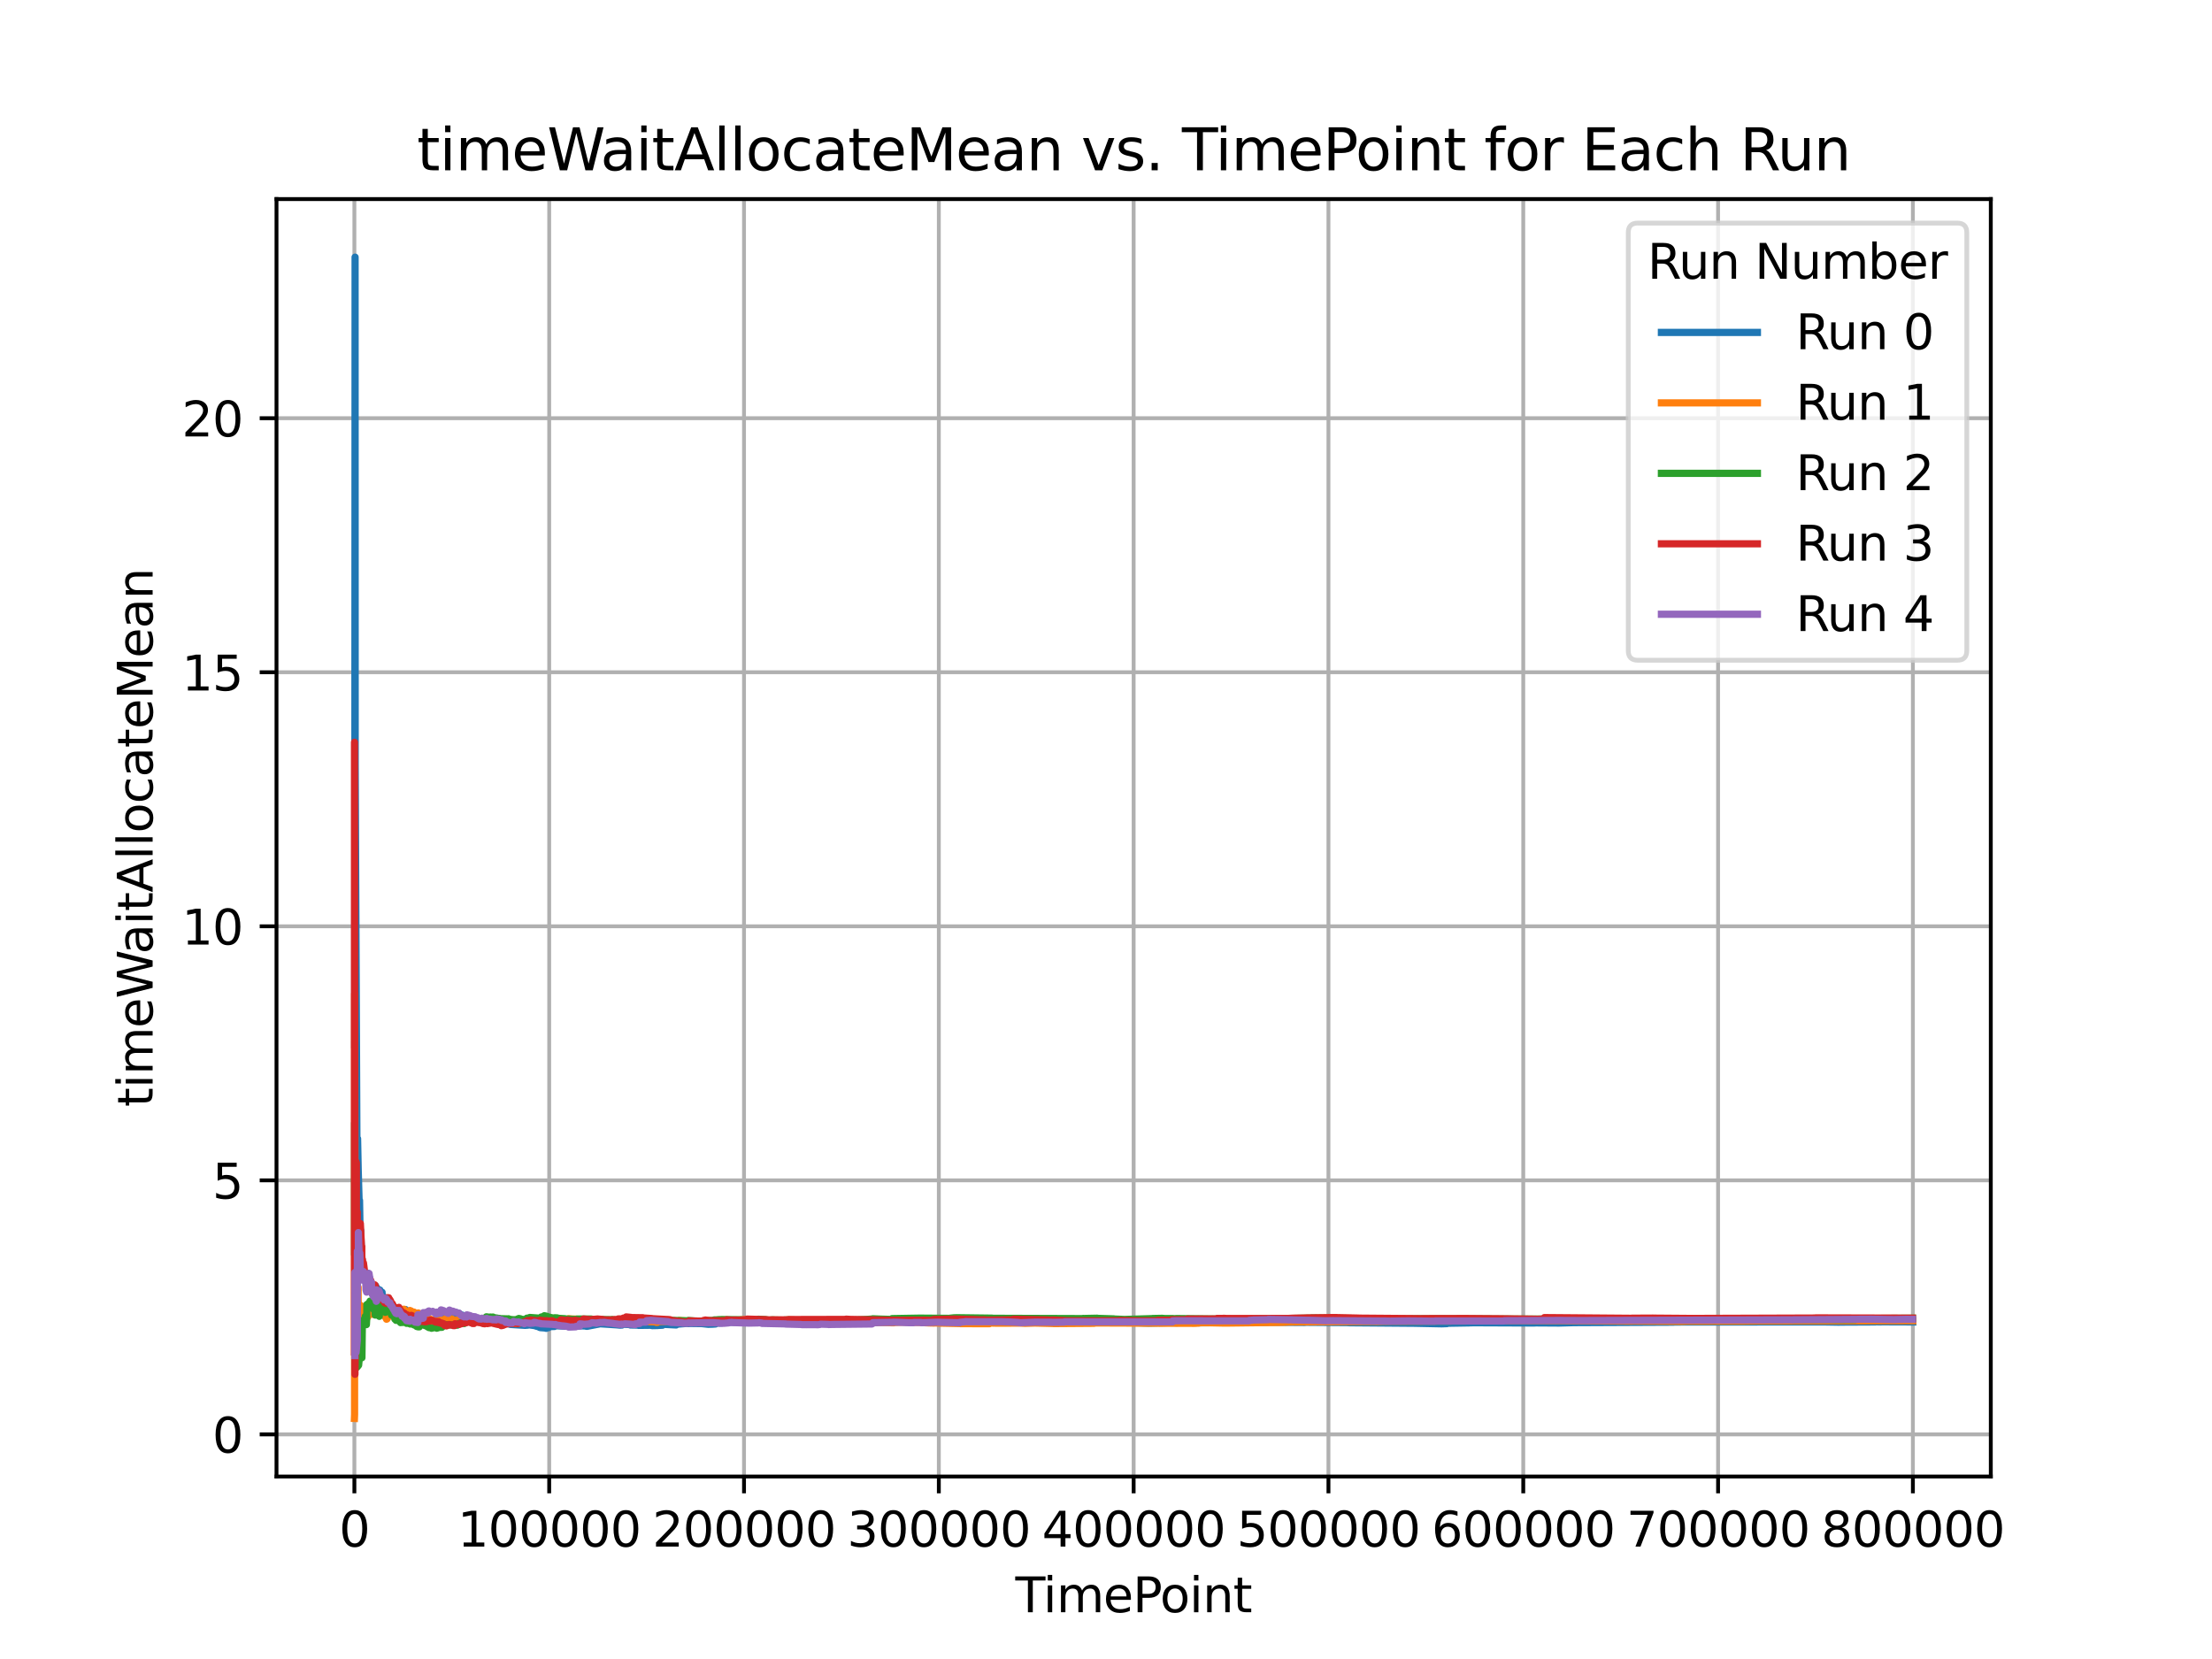 <?xml version="1.0" encoding="utf-8" standalone="no"?>
<!DOCTYPE svg PUBLIC "-//W3C//DTD SVG 1.1//EN"
  "http://www.w3.org/Graphics/SVG/1.1/DTD/svg11.dtd">
<svg xmlns:xlink="http://www.w3.org/1999/xlink" width="460.8pt" height="345.6pt" viewBox="0 0 460.8 345.6" xmlns="http://www.w3.org/2000/svg" version="1.1">
 <defs>
  <style type="text/css">*{stroke-linejoin: round; stroke-linecap: butt}</style>
 </defs>
 <g id="figure_1">
  <g id="patch_1">
   <path d="M 0 345.6 
L 460.8 345.6 
L 460.8 0 
L 0 0 
z
" style="fill: #ffffff"/>
  </g>
  <g id="axes_1">
   <g id="patch_2">
    <path d="M 57.6 307.584 
L 414.72 307.584 
L 414.72 41.472 
L 57.6 41.472 
z
" style="fill: #ffffff"/>
   </g>
   <g id="matplotlib.axis_1">
    <g id="xtick_1">
     <g id="line2d_1">
      <path d="M 73.825 307.584 
L 73.825 41.472 
" clip-path="url(#p042cc155c4)" style="fill: none; stroke: #b0b0b0; stroke-width: 0.8; stroke-linecap: square"/>
     </g>
     <g id="line2d_2">
      <defs>
       <path id="m761b19dcda" d="M 0 0 
L 0 3.5 
" style="stroke: #000000; stroke-width: 0.8"/>
      </defs>
      <g>
       <use xlink:href="#m761b19dcda" x="73.825" y="307.584" style="stroke: #000000; stroke-width: 0.8"/>
      </g>
     </g>
     <g id="text_1">
      <!-- 0 -->
      <g transform="translate(70.644 322.182) scale(0.1 -0.1)">
       <defs>
        <path id="DejaVuSans-30" d="M 2034 4250 
Q 1547 4250 1301 3770 
Q 1056 3291 1056 2328 
Q 1056 1369 1301 889 
Q 1547 409 2034 409 
Q 2525 409 2770 889 
Q 3016 1369 3016 2328 
Q 3016 3291 2770 3770 
Q 2525 4250 2034 4250 
z
M 2034 4750 
Q 2819 4750 3233 4129 
Q 3647 3509 3647 2328 
Q 3647 1150 3233 529 
Q 2819 -91 2034 -91 
Q 1250 -91 836 529 
Q 422 1150 422 2328 
Q 422 3509 836 4129 
Q 1250 4750 2034 4750 
z
" transform="scale(0.016)"/>
       </defs>
       <use xlink:href="#DejaVuSans-30"/>
      </g>
     </g>
    </g>
    <g id="xtick_2">
     <g id="line2d_3">
      <path d="M 114.408 307.584 
L 114.408 41.472 
" clip-path="url(#p042cc155c4)" style="fill: none; stroke: #b0b0b0; stroke-width: 0.8; stroke-linecap: square"/>
     </g>
     <g id="line2d_4">
      <g>
       <use xlink:href="#m761b19dcda" x="114.408" y="307.584" style="stroke: #000000; stroke-width: 0.8"/>
      </g>
     </g>
     <g id="text_2">
      <!-- 100000 -->
      <g transform="translate(95.321 322.182) scale(0.1 -0.1)">
       <defs>
        <path id="DejaVuSans-31" d="M 794 531 
L 1825 531 
L 1825 4091 
L 703 3866 
L 703 4441 
L 1819 4666 
L 2450 4666 
L 2450 531 
L 3481 531 
L 3481 0 
L 794 0 
L 794 531 
z
" transform="scale(0.016)"/>
       </defs>
       <use xlink:href="#DejaVuSans-31"/>
       <use xlink:href="#DejaVuSans-30" x="63.623"/>
       <use xlink:href="#DejaVuSans-30" x="127.246"/>
       <use xlink:href="#DejaVuSans-30" x="190.869"/>
       <use xlink:href="#DejaVuSans-30" x="254.492"/>
       <use xlink:href="#DejaVuSans-30" x="318.115"/>
      </g>
     </g>
    </g>
    <g id="xtick_3">
     <g id="line2d_5">
      <path d="M 154.992 307.584 
L 154.992 41.472 
" clip-path="url(#p042cc155c4)" style="fill: none; stroke: #b0b0b0; stroke-width: 0.8; stroke-linecap: square"/>
     </g>
     <g id="line2d_6">
      <g>
       <use xlink:href="#m761b19dcda" x="154.992" y="307.584" style="stroke: #000000; stroke-width: 0.8"/>
      </g>
     </g>
     <g id="text_3">
      <!-- 200000 -->
      <g transform="translate(135.904 322.182) scale(0.1 -0.1)">
       <defs>
        <path id="DejaVuSans-32" d="M 1228 531 
L 3431 531 
L 3431 0 
L 469 0 
L 469 531 
Q 828 903 1448 1529 
Q 2069 2156 2228 2338 
Q 2531 2678 2651 2914 
Q 2772 3150 2772 3378 
Q 2772 3750 2511 3984 
Q 2250 4219 1831 4219 
Q 1534 4219 1204 4116 
Q 875 4013 500 3803 
L 500 4441 
Q 881 4594 1212 4672 
Q 1544 4750 1819 4750 
Q 2544 4750 2975 4387 
Q 3406 4025 3406 3419 
Q 3406 3131 3298 2873 
Q 3191 2616 2906 2266 
Q 2828 2175 2409 1742 
Q 1991 1309 1228 531 
z
" transform="scale(0.016)"/>
       </defs>
       <use xlink:href="#DejaVuSans-32"/>
       <use xlink:href="#DejaVuSans-30" x="63.623"/>
       <use xlink:href="#DejaVuSans-30" x="127.246"/>
       <use xlink:href="#DejaVuSans-30" x="190.869"/>
       <use xlink:href="#DejaVuSans-30" x="254.492"/>
       <use xlink:href="#DejaVuSans-30" x="318.115"/>
      </g>
     </g>
    </g>
    <g id="xtick_4">
     <g id="line2d_7">
      <path d="M 195.575 307.584 
L 195.575 41.472 
" clip-path="url(#p042cc155c4)" style="fill: none; stroke: #b0b0b0; stroke-width: 0.8; stroke-linecap: square"/>
     </g>
     <g id="line2d_8">
      <g>
       <use xlink:href="#m761b19dcda" x="195.575" y="307.584" style="stroke: #000000; stroke-width: 0.8"/>
      </g>
     </g>
     <g id="text_4">
      <!-- 300000 -->
      <g transform="translate(176.487 322.182) scale(0.1 -0.1)">
       <defs>
        <path id="DejaVuSans-33" d="M 2597 2516 
Q 3050 2419 3304 2112 
Q 3559 1806 3559 1356 
Q 3559 666 3084 287 
Q 2609 -91 1734 -91 
Q 1441 -91 1130 -33 
Q 819 25 488 141 
L 488 750 
Q 750 597 1062 519 
Q 1375 441 1716 441 
Q 2309 441 2620 675 
Q 2931 909 2931 1356 
Q 2931 1769 2642 2001 
Q 2353 2234 1838 2234 
L 1294 2234 
L 1294 2753 
L 1863 2753 
Q 2328 2753 2575 2939 
Q 2822 3125 2822 3475 
Q 2822 3834 2567 4026 
Q 2313 4219 1838 4219 
Q 1578 4219 1281 4162 
Q 984 4106 628 3988 
L 628 4550 
Q 988 4650 1302 4700 
Q 1616 4750 1894 4750 
Q 2613 4750 3031 4423 
Q 3450 4097 3450 3541 
Q 3450 3153 3228 2886 
Q 3006 2619 2597 2516 
z
" transform="scale(0.016)"/>
       </defs>
       <use xlink:href="#DejaVuSans-33"/>
       <use xlink:href="#DejaVuSans-30" x="63.623"/>
       <use xlink:href="#DejaVuSans-30" x="127.246"/>
       <use xlink:href="#DejaVuSans-30" x="190.869"/>
       <use xlink:href="#DejaVuSans-30" x="254.492"/>
       <use xlink:href="#DejaVuSans-30" x="318.115"/>
      </g>
     </g>
    </g>
    <g id="xtick_5">
     <g id="line2d_9">
      <path d="M 236.158 307.584 
L 236.158 41.472 
" clip-path="url(#p042cc155c4)" style="fill: none; stroke: #b0b0b0; stroke-width: 0.8; stroke-linecap: square"/>
     </g>
     <g id="line2d_10">
      <g>
       <use xlink:href="#m761b19dcda" x="236.158" y="307.584" style="stroke: #000000; stroke-width: 0.8"/>
      </g>
     </g>
     <g id="text_5">
      <!-- 400000 -->
      <g transform="translate(217.07 322.182) scale(0.1 -0.1)">
       <defs>
        <path id="DejaVuSans-34" d="M 2419 4116 
L 825 1625 
L 2419 1625 
L 2419 4116 
z
M 2253 4666 
L 3047 4666 
L 3047 1625 
L 3713 1625 
L 3713 1100 
L 3047 1100 
L 3047 0 
L 2419 0 
L 2419 1100 
L 313 1100 
L 313 1709 
L 2253 4666 
z
" transform="scale(0.016)"/>
       </defs>
       <use xlink:href="#DejaVuSans-34"/>
       <use xlink:href="#DejaVuSans-30" x="63.623"/>
       <use xlink:href="#DejaVuSans-30" x="127.246"/>
       <use xlink:href="#DejaVuSans-30" x="190.869"/>
       <use xlink:href="#DejaVuSans-30" x="254.492"/>
       <use xlink:href="#DejaVuSans-30" x="318.115"/>
      </g>
     </g>
    </g>
    <g id="xtick_6">
     <g id="line2d_11">
      <path d="M 276.741 307.584 
L 276.741 41.472 
" clip-path="url(#p042cc155c4)" style="fill: none; stroke: #b0b0b0; stroke-width: 0.8; stroke-linecap: square"/>
     </g>
     <g id="line2d_12">
      <g>
       <use xlink:href="#m761b19dcda" x="276.741" y="307.584" style="stroke: #000000; stroke-width: 0.8"/>
      </g>
     </g>
     <g id="text_6">
      <!-- 500000 -->
      <g transform="translate(257.654 322.182) scale(0.1 -0.1)">
       <defs>
        <path id="DejaVuSans-35" d="M 691 4666 
L 3169 4666 
L 3169 4134 
L 1269 4134 
L 1269 2991 
Q 1406 3038 1543 3061 
Q 1681 3084 1819 3084 
Q 2600 3084 3056 2656 
Q 3513 2228 3513 1497 
Q 3513 744 3044 326 
Q 2575 -91 1722 -91 
Q 1428 -91 1123 -41 
Q 819 9 494 109 
L 494 744 
Q 775 591 1075 516 
Q 1375 441 1709 441 
Q 2250 441 2565 725 
Q 2881 1009 2881 1497 
Q 2881 1984 2565 2268 
Q 2250 2553 1709 2553 
Q 1456 2553 1204 2497 
Q 953 2441 691 2322 
L 691 4666 
z
" transform="scale(0.016)"/>
       </defs>
       <use xlink:href="#DejaVuSans-35"/>
       <use xlink:href="#DejaVuSans-30" x="63.623"/>
       <use xlink:href="#DejaVuSans-30" x="127.246"/>
       <use xlink:href="#DejaVuSans-30" x="190.869"/>
       <use xlink:href="#DejaVuSans-30" x="254.492"/>
       <use xlink:href="#DejaVuSans-30" x="318.115"/>
      </g>
     </g>
    </g>
    <g id="xtick_7">
     <g id="line2d_13">
      <path d="M 317.324 307.584 
L 317.324 41.472 
" clip-path="url(#p042cc155c4)" style="fill: none; stroke: #b0b0b0; stroke-width: 0.8; stroke-linecap: square"/>
     </g>
     <g id="line2d_14">
      <g>
       <use xlink:href="#m761b19dcda" x="317.324" y="307.584" style="stroke: #000000; stroke-width: 0.8"/>
      </g>
     </g>
     <g id="text_7">
      <!-- 600000 -->
      <g transform="translate(298.237 322.182) scale(0.1 -0.1)">
       <defs>
        <path id="DejaVuSans-36" d="M 2113 2584 
Q 1688 2584 1439 2293 
Q 1191 2003 1191 1497 
Q 1191 994 1439 701 
Q 1688 409 2113 409 
Q 2538 409 2786 701 
Q 3034 994 3034 1497 
Q 3034 2003 2786 2293 
Q 2538 2584 2113 2584 
z
M 3366 4563 
L 3366 3988 
Q 3128 4100 2886 4159 
Q 2644 4219 2406 4219 
Q 1781 4219 1451 3797 
Q 1122 3375 1075 2522 
Q 1259 2794 1537 2939 
Q 1816 3084 2150 3084 
Q 2853 3084 3261 2657 
Q 3669 2231 3669 1497 
Q 3669 778 3244 343 
Q 2819 -91 2113 -91 
Q 1303 -91 875 529 
Q 447 1150 447 2328 
Q 447 3434 972 4092 
Q 1497 4750 2381 4750 
Q 2619 4750 2861 4703 
Q 3103 4656 3366 4563 
z
" transform="scale(0.016)"/>
       </defs>
       <use xlink:href="#DejaVuSans-36"/>
       <use xlink:href="#DejaVuSans-30" x="63.623"/>
       <use xlink:href="#DejaVuSans-30" x="127.246"/>
       <use xlink:href="#DejaVuSans-30" x="190.869"/>
       <use xlink:href="#DejaVuSans-30" x="254.492"/>
       <use xlink:href="#DejaVuSans-30" x="318.115"/>
      </g>
     </g>
    </g>
    <g id="xtick_8">
     <g id="line2d_15">
      <path d="M 357.907 307.584 
L 357.907 41.472 
" clip-path="url(#p042cc155c4)" style="fill: none; stroke: #b0b0b0; stroke-width: 0.8; stroke-linecap: square"/>
     </g>
     <g id="line2d_16">
      <g>
       <use xlink:href="#m761b19dcda" x="357.907" y="307.584" style="stroke: #000000; stroke-width: 0.8"/>
      </g>
     </g>
     <g id="text_8">
      <!-- 700000 -->
      <g transform="translate(338.82 322.182) scale(0.1 -0.1)">
       <defs>
        <path id="DejaVuSans-37" d="M 525 4666 
L 3525 4666 
L 3525 4397 
L 1831 0 
L 1172 0 
L 2766 4134 
L 525 4134 
L 525 4666 
z
" transform="scale(0.016)"/>
       </defs>
       <use xlink:href="#DejaVuSans-37"/>
       <use xlink:href="#DejaVuSans-30" x="63.623"/>
       <use xlink:href="#DejaVuSans-30" x="127.246"/>
       <use xlink:href="#DejaVuSans-30" x="190.869"/>
       <use xlink:href="#DejaVuSans-30" x="254.492"/>
       <use xlink:href="#DejaVuSans-30" x="318.115"/>
      </g>
     </g>
    </g>
    <g id="xtick_9">
     <g id="line2d_17">
      <path d="M 398.49 307.584 
L 398.49 41.472 
" clip-path="url(#p042cc155c4)" style="fill: none; stroke: #b0b0b0; stroke-width: 0.8; stroke-linecap: square"/>
     </g>
     <g id="line2d_18">
      <g>
       <use xlink:href="#m761b19dcda" x="398.49" y="307.584" style="stroke: #000000; stroke-width: 0.8"/>
      </g>
     </g>
     <g id="text_9">
      <!-- 800000 -->
      <g transform="translate(379.403 322.182) scale(0.1 -0.1)">
       <defs>
        <path id="DejaVuSans-38" d="M 2034 2216 
Q 1584 2216 1326 1975 
Q 1069 1734 1069 1313 
Q 1069 891 1326 650 
Q 1584 409 2034 409 
Q 2484 409 2743 651 
Q 3003 894 3003 1313 
Q 3003 1734 2745 1975 
Q 2488 2216 2034 2216 
z
M 1403 2484 
Q 997 2584 770 2862 
Q 544 3141 544 3541 
Q 544 4100 942 4425 
Q 1341 4750 2034 4750 
Q 2731 4750 3128 4425 
Q 3525 4100 3525 3541 
Q 3525 3141 3298 2862 
Q 3072 2584 2669 2484 
Q 3125 2378 3379 2068 
Q 3634 1759 3634 1313 
Q 3634 634 3220 271 
Q 2806 -91 2034 -91 
Q 1263 -91 848 271 
Q 434 634 434 1313 
Q 434 1759 690 2068 
Q 947 2378 1403 2484 
z
M 1172 3481 
Q 1172 3119 1398 2916 
Q 1625 2713 2034 2713 
Q 2441 2713 2670 2916 
Q 2900 3119 2900 3481 
Q 2900 3844 2670 4047 
Q 2441 4250 2034 4250 
Q 1625 4250 1398 4047 
Q 1172 3844 1172 3481 
z
" transform="scale(0.016)"/>
       </defs>
       <use xlink:href="#DejaVuSans-38"/>
       <use xlink:href="#DejaVuSans-30" x="63.623"/>
       <use xlink:href="#DejaVuSans-30" x="127.246"/>
       <use xlink:href="#DejaVuSans-30" x="190.869"/>
       <use xlink:href="#DejaVuSans-30" x="254.492"/>
       <use xlink:href="#DejaVuSans-30" x="318.115"/>
      </g>
     </g>
    </g>
    <g id="text_10">
     <!-- TimePoint -->
     <g transform="translate(211.515 335.861) scale(0.1 -0.1)">
      <defs>
       <path id="DejaVuSans-54" d="M -19 4666 
L 3928 4666 
L 3928 4134 
L 2272 4134 
L 2272 0 
L 1638 0 
L 1638 4134 
L -19 4134 
L -19 4666 
z
" transform="scale(0.016)"/>
       <path id="DejaVuSans-69" d="M 603 3500 
L 1178 3500 
L 1178 0 
L 603 0 
L 603 3500 
z
M 603 4863 
L 1178 4863 
L 1178 4134 
L 603 4134 
L 603 4863 
z
" transform="scale(0.016)"/>
       <path id="DejaVuSans-6d" d="M 3328 2828 
Q 3544 3216 3844 3400 
Q 4144 3584 4550 3584 
Q 5097 3584 5394 3201 
Q 5691 2819 5691 2113 
L 5691 0 
L 5113 0 
L 5113 2094 
Q 5113 2597 4934 2840 
Q 4756 3084 4391 3084 
Q 3944 3084 3684 2787 
Q 3425 2491 3425 1978 
L 3425 0 
L 2847 0 
L 2847 2094 
Q 2847 2600 2669 2842 
Q 2491 3084 2119 3084 
Q 1678 3084 1418 2786 
Q 1159 2488 1159 1978 
L 1159 0 
L 581 0 
L 581 3500 
L 1159 3500 
L 1159 2956 
Q 1356 3278 1631 3431 
Q 1906 3584 2284 3584 
Q 2666 3584 2933 3390 
Q 3200 3197 3328 2828 
z
" transform="scale(0.016)"/>
       <path id="DejaVuSans-65" d="M 3597 1894 
L 3597 1613 
L 953 1613 
Q 991 1019 1311 708 
Q 1631 397 2203 397 
Q 2534 397 2845 478 
Q 3156 559 3463 722 
L 3463 178 
Q 3153 47 2828 -22 
Q 2503 -91 2169 -91 
Q 1331 -91 842 396 
Q 353 884 353 1716 
Q 353 2575 817 3079 
Q 1281 3584 2069 3584 
Q 2775 3584 3186 3129 
Q 3597 2675 3597 1894 
z
M 3022 2063 
Q 3016 2534 2758 2815 
Q 2500 3097 2075 3097 
Q 1594 3097 1305 2825 
Q 1016 2553 972 2059 
L 3022 2063 
z
" transform="scale(0.016)"/>
       <path id="DejaVuSans-50" d="M 1259 4147 
L 1259 2394 
L 2053 2394 
Q 2494 2394 2734 2622 
Q 2975 2850 2975 3272 
Q 2975 3691 2734 3919 
Q 2494 4147 2053 4147 
L 1259 4147 
z
M 628 4666 
L 2053 4666 
Q 2838 4666 3239 4311 
Q 3641 3956 3641 3272 
Q 3641 2581 3239 2228 
Q 2838 1875 2053 1875 
L 1259 1875 
L 1259 0 
L 628 0 
L 628 4666 
z
" transform="scale(0.016)"/>
       <path id="DejaVuSans-6f" d="M 1959 3097 
Q 1497 3097 1228 2736 
Q 959 2375 959 1747 
Q 959 1119 1226 758 
Q 1494 397 1959 397 
Q 2419 397 2687 759 
Q 2956 1122 2956 1747 
Q 2956 2369 2687 2733 
Q 2419 3097 1959 3097 
z
M 1959 3584 
Q 2709 3584 3137 3096 
Q 3566 2609 3566 1747 
Q 3566 888 3137 398 
Q 2709 -91 1959 -91 
Q 1206 -91 779 398 
Q 353 888 353 1747 
Q 353 2609 779 3096 
Q 1206 3584 1959 3584 
z
" transform="scale(0.016)"/>
       <path id="DejaVuSans-6e" d="M 3513 2113 
L 3513 0 
L 2938 0 
L 2938 2094 
Q 2938 2591 2744 2837 
Q 2550 3084 2163 3084 
Q 1697 3084 1428 2787 
Q 1159 2491 1159 1978 
L 1159 0 
L 581 0 
L 581 3500 
L 1159 3500 
L 1159 2956 
Q 1366 3272 1645 3428 
Q 1925 3584 2291 3584 
Q 2894 3584 3203 3211 
Q 3513 2838 3513 2113 
z
" transform="scale(0.016)"/>
       <path id="DejaVuSans-74" d="M 1172 4494 
L 1172 3500 
L 2356 3500 
L 2356 3053 
L 1172 3053 
L 1172 1153 
Q 1172 725 1289 603 
Q 1406 481 1766 481 
L 2356 481 
L 2356 0 
L 1766 0 
Q 1100 0 847 248 
Q 594 497 594 1153 
L 594 3053 
L 172 3053 
L 172 3500 
L 594 3500 
L 594 4494 
L 1172 4494 
z
" transform="scale(0.016)"/>
      </defs>
      <use xlink:href="#DejaVuSans-54"/>
      <use xlink:href="#DejaVuSans-69" x="57.959"/>
      <use xlink:href="#DejaVuSans-6d" x="85.742"/>
      <use xlink:href="#DejaVuSans-65" x="183.154"/>
      <use xlink:href="#DejaVuSans-50" x="244.678"/>
      <use xlink:href="#DejaVuSans-6f" x="301.355"/>
      <use xlink:href="#DejaVuSans-69" x="362.537"/>
      <use xlink:href="#DejaVuSans-6e" x="390.32"/>
      <use xlink:href="#DejaVuSans-74" x="453.699"/>
     </g>
    </g>
   </g>
   <g id="matplotlib.axis_2">
    <g id="ytick_1">
     <g id="line2d_19">
      <path d="M 57.6 298.807 
L 414.72 298.807 
" clip-path="url(#p042cc155c4)" style="fill: none; stroke: #b0b0b0; stroke-width: 0.8; stroke-linecap: square"/>
     </g>
     <g id="line2d_20">
      <defs>
       <path id="md78fd06be5" d="M 0 0 
L -3.5 0 
" style="stroke: #000000; stroke-width: 0.8"/>
      </defs>
      <g>
       <use xlink:href="#md78fd06be5" x="57.6" y="298.807" style="stroke: #000000; stroke-width: 0.8"/>
      </g>
     </g>
     <g id="text_11">
      <!-- 0 -->
      <g transform="translate(44.237 302.606) scale(0.1 -0.1)">
       <use xlink:href="#DejaVuSans-30"/>
      </g>
     </g>
    </g>
    <g id="ytick_2">
     <g id="line2d_21">
      <path d="M 57.6 245.886 
L 414.72 245.886 
" clip-path="url(#p042cc155c4)" style="fill: none; stroke: #b0b0b0; stroke-width: 0.8; stroke-linecap: square"/>
     </g>
     <g id="line2d_22">
      <g>
       <use xlink:href="#md78fd06be5" x="57.6" y="245.886" style="stroke: #000000; stroke-width: 0.8"/>
      </g>
     </g>
     <g id="text_12">
      <!-- 5 -->
      <g transform="translate(44.237 249.685) scale(0.1 -0.1)">
       <use xlink:href="#DejaVuSans-35"/>
      </g>
     </g>
    </g>
    <g id="ytick_3">
     <g id="line2d_23">
      <path d="M 57.6 192.964 
L 414.72 192.964 
" clip-path="url(#p042cc155c4)" style="fill: none; stroke: #b0b0b0; stroke-width: 0.8; stroke-linecap: square"/>
     </g>
     <g id="line2d_24">
      <g>
       <use xlink:href="#md78fd06be5" x="57.6" y="192.964" style="stroke: #000000; stroke-width: 0.8"/>
      </g>
     </g>
     <g id="text_13">
      <!-- 10 -->
      <g transform="translate(37.875 196.764) scale(0.1 -0.1)">
       <use xlink:href="#DejaVuSans-31"/>
       <use xlink:href="#DejaVuSans-30" x="63.623"/>
      </g>
     </g>
    </g>
    <g id="ytick_4">
     <g id="line2d_25">
      <path d="M 57.6 140.043 
L 414.72 140.043 
" clip-path="url(#p042cc155c4)" style="fill: none; stroke: #b0b0b0; stroke-width: 0.8; stroke-linecap: square"/>
     </g>
     <g id="line2d_26">
      <g>
       <use xlink:href="#md78fd06be5" x="57.6" y="140.043" style="stroke: #000000; stroke-width: 0.8"/>
      </g>
     </g>
     <g id="text_14">
      <!-- 15 -->
      <g transform="translate(37.875 143.842) scale(0.1 -0.1)">
       <use xlink:href="#DejaVuSans-31"/>
       <use xlink:href="#DejaVuSans-35" x="63.623"/>
      </g>
     </g>
    </g>
    <g id="ytick_5">
     <g id="line2d_27">
      <path d="M 57.6 87.122 
L 414.72 87.122 
" clip-path="url(#p042cc155c4)" style="fill: none; stroke: #b0b0b0; stroke-width: 0.8; stroke-linecap: square"/>
     </g>
     <g id="line2d_28">
      <g>
       <use xlink:href="#md78fd06be5" x="57.6" y="87.122" style="stroke: #000000; stroke-width: 0.8"/>
      </g>
     </g>
     <g id="text_15">
      <!-- 20 -->
      <g transform="translate(37.875 90.921) scale(0.1 -0.1)">
       <use xlink:href="#DejaVuSans-32"/>
       <use xlink:href="#DejaVuSans-30" x="63.623"/>
      </g>
     </g>
    </g>
    <g id="text_16">
     <!-- timeWaitAllocateMean -->
     <g transform="translate(31.795 230.594) rotate(-90) scale(0.1 -0.1)">
      <defs>
       <path id="DejaVuSans-57" d="M 213 4666 
L 850 4666 
L 1831 722 
L 2809 4666 
L 3519 4666 
L 4500 722 
L 5478 4666 
L 6119 4666 
L 4947 0 
L 4153 0 
L 3169 4050 
L 2175 0 
L 1381 0 
L 213 4666 
z
" transform="scale(0.016)"/>
       <path id="DejaVuSans-61" d="M 2194 1759 
Q 1497 1759 1228 1600 
Q 959 1441 959 1056 
Q 959 750 1161 570 
Q 1363 391 1709 391 
Q 2188 391 2477 730 
Q 2766 1069 2766 1631 
L 2766 1759 
L 2194 1759 
z
M 3341 1997 
L 3341 0 
L 2766 0 
L 2766 531 
Q 2569 213 2275 61 
Q 1981 -91 1556 -91 
Q 1019 -91 701 211 
Q 384 513 384 1019 
Q 384 1609 779 1909 
Q 1175 2209 1959 2209 
L 2766 2209 
L 2766 2266 
Q 2766 2663 2505 2880 
Q 2244 3097 1772 3097 
Q 1472 3097 1187 3025 
Q 903 2953 641 2809 
L 641 3341 
Q 956 3463 1253 3523 
Q 1550 3584 1831 3584 
Q 2591 3584 2966 3190 
Q 3341 2797 3341 1997 
z
" transform="scale(0.016)"/>
       <path id="DejaVuSans-41" d="M 2188 4044 
L 1331 1722 
L 3047 1722 
L 2188 4044 
z
M 1831 4666 
L 2547 4666 
L 4325 0 
L 3669 0 
L 3244 1197 
L 1141 1197 
L 716 0 
L 50 0 
L 1831 4666 
z
" transform="scale(0.016)"/>
       <path id="DejaVuSans-6c" d="M 603 4863 
L 1178 4863 
L 1178 0 
L 603 0 
L 603 4863 
z
" transform="scale(0.016)"/>
       <path id="DejaVuSans-63" d="M 3122 3366 
L 3122 2828 
Q 2878 2963 2633 3030 
Q 2388 3097 2138 3097 
Q 1578 3097 1268 2742 
Q 959 2388 959 1747 
Q 959 1106 1268 751 
Q 1578 397 2138 397 
Q 2388 397 2633 464 
Q 2878 531 3122 666 
L 3122 134 
Q 2881 22 2623 -34 
Q 2366 -91 2075 -91 
Q 1284 -91 818 406 
Q 353 903 353 1747 
Q 353 2603 823 3093 
Q 1294 3584 2113 3584 
Q 2378 3584 2631 3529 
Q 2884 3475 3122 3366 
z
" transform="scale(0.016)"/>
       <path id="DejaVuSans-4d" d="M 628 4666 
L 1569 4666 
L 2759 1491 
L 3956 4666 
L 4897 4666 
L 4897 0 
L 4281 0 
L 4281 4097 
L 3078 897 
L 2444 897 
L 1241 4097 
L 1241 0 
L 628 0 
L 628 4666 
z
" transform="scale(0.016)"/>
      </defs>
      <use xlink:href="#DejaVuSans-74"/>
      <use xlink:href="#DejaVuSans-69" x="39.209"/>
      <use xlink:href="#DejaVuSans-6d" x="66.992"/>
      <use xlink:href="#DejaVuSans-65" x="164.404"/>
      <use xlink:href="#DejaVuSans-57" x="225.928"/>
      <use xlink:href="#DejaVuSans-61" x="318.43"/>
      <use xlink:href="#DejaVuSans-69" x="379.709"/>
      <use xlink:href="#DejaVuSans-74" x="407.492"/>
      <use xlink:href="#DejaVuSans-41" x="446.701"/>
      <use xlink:href="#DejaVuSans-6c" x="515.109"/>
      <use xlink:href="#DejaVuSans-6c" x="542.893"/>
      <use xlink:href="#DejaVuSans-6f" x="570.676"/>
      <use xlink:href="#DejaVuSans-63" x="631.857"/>
      <use xlink:href="#DejaVuSans-61" x="686.838"/>
      <use xlink:href="#DejaVuSans-74" x="748.117"/>
      <use xlink:href="#DejaVuSans-65" x="787.326"/>
      <use xlink:href="#DejaVuSans-4d" x="848.85"/>
      <use xlink:href="#DejaVuSans-65" x="935.129"/>
      <use xlink:href="#DejaVuSans-61" x="996.652"/>
      <use xlink:href="#DejaVuSans-6e" x="1057.932"/>
     </g>
    </g>
   </g>
   <g id="line2d_29">
    <path d="M 73.896 217.638 
L 73.903 217.638 
L 73.973 53.568 
L 73.994 159.358 
L 74.351 237.383 
L 74.494 237.205 
L 74.619 243.557 
L 74.819 250.487 
L 74.823 250.016 
L 74.899 250.069 
L 74.999 256.154 
L 75.141 256.338 
L 75.25 259.794 
L 75.29 259.807 
L 75.294 259.724 
L 75.432 262.801 
L 75.485 262.816 
L 75.525 263.313 
L 75.626 263.237 
L 75.741 265.895 
L 75.914 265.898 
L 75.95 266.476 
L 76.064 266.605 
L 76.073 265.545 
L 76.235 265.62 
L 76.342 265.884 
L 76.402 265.806 
L 76.45 265.966 
L 76.484 265.49 
L 76.602 265.231 
L 76.763 266.097 
L 76.871 266.014 
L 76.876 266.063 
L 76.912 266.101 
L 77.223 268.409 
L 77.43 268.695 
L 77.433 268.595 
L 77.439 268.524 
L 77.449 268.573 
L 77.454 268.254 
L 77.544 268.653 
L 77.639 268.544 
L 77.66 268.822 
L 77.951 268.599 
L 77.961 268.867 
L 78.005 268.523 
L 78.131 268.693 
L 78.201 269.035 
L 78.246 269.032 
L 78.249 269.031 
L 78.252 267.86 
L 78.563 268.538 
L 78.662 269.025 
L 78.676 269.018 
L 78.68 268.472 
L 78.777 269.1 
L 78.832 269.273 
L 78.902 269.182 
L 78.944 269.178 
L 78.946 269.018 
L 79.068 269.023 
L 79.068 268.99 
L 79.144 268.737 
L 79.209 269.198 
L 79.597 269.203 
L 79.598 269.816 
L 79.797 269.979 
L 79.887 270.622 
L 80.073 271.271 
L 80.292 271.265 
L 80.403 271.694 
L 80.44 271.738 
L 80.455 272.635 
L 80.913 272.737 
L 80.934 272.945 
L 81.038 272.912 
L 81.141 272.933 
L 81.175 272.628 
L 81.389 272.885 
L 81.681 272.934 
L 81.691 273.041 
L 81.834 273.044 
L 81.929 273.218 
L 81.934 273.158 
L 81.961 273.154 
L 81.963 273.295 
L 82.097 273.329 
L 82.176 273.724 
L 82.295 273.829 
L 82.339 273.301 
L 82.578 273.321 
L 82.676 273.478 
L 82.825 273.331 
L 82.826 273.078 
L 82.914 273.12 
L 83.039 273.124 
L 83.156 273.703 
L 83.287 273.678 
L 83.383 273.213 
L 83.435 273.215 
L 83.528 273.421 
L 83.686 273.357 
L 83.748 273.154 
L 84.07 273.213 
L 84.078 272.913 
L 84.471 272.792 
L 84.474 273.145 
L 84.737 273.243 
L 84.922 273.604 
L 85.234 273.711 
L 85.317 273.846 
L 85.463 273.905 
L 85.491 274.222 
L 85.738 274.295 
L 85.8 274.485 
L 86.006 274.532 
L 86.32 274.709 
L 86.503 274.6 
L 86.539 274.69 
L 86.689 274.723 
L 86.699 274.641 
L 87.122 274.664 
L 87.146 274.363 
L 87.187 274.532 
L 87.651 274.634 
L 87.73 274.674 
L 87.732 274.839 
L 87.984 274.837 
L 88.03 274.799 
L 88.067 274.901 
L 88.307 275.132 
L 88.365 275.315 
L 88.664 275.419 
L 89.117 275.731 
L 89.131 275.692 
L 89.135 274.969 
L 89.221 274.972 
L 89.346 275.046 
L 89.353 275 
L 89.407 274.818 
L 89.493 274.952 
L 90.755 275.072 
L 90.859 275.194 
L 91.034 275.142 
L 91.044 275.033 
L 91.13 275.104 
L 91.709 275.196 
L 91.736 274.897 
L 92.184 275.062 
L 92.263 275.063 
L 92.278 275.013 
L 92.325 274.668 
L 92.492 274.577 
L 92.857 274.616 
L 92.933 274.732 
L 93.177 274.812 
L 93.3 274.646 
L 93.466 274.771 
L 93.807 274.895 
L 93.917 274.784 
L 93.917 274.793 
L 94.046 274.595 
L 94.047 274.619 
L 94.246 274.699 
L 94.787 275.005 
L 94.833 275.137 
L 95.178 274.982 
L 95.18 273.479 
L 95.642 273.592 
L 95.68 273.73 
L 96.214 273.926 
L 96.314 274.011 
L 96.37 274.001 
L 96.373 274.143 
L 96.52 274.269 
L 96.874 274.22 
L 96.973 274.049 
L 96.978 274.086 
L 97.138 274.117 
L 97.174 274.417 
L 97.464 274.426 
L 97.601 274.292 
L 97.604 274.384 
L 97.775 274.398 
L 97.791 274.736 
L 98.571 274.886 
L 98.677 274.979 
L 98.681 274.858 
L 99.027 274.914 
L 99.198 274.965 
L 99.941 275.186 
L 99.953 275.147 
L 100.35 275.238 
L 101.121 275.419 
L 101.231 275.253 
L 101.333 275.253 
L 101.421 275.113 
L 101.425 275.114 
L 102.039 275.157 
L 102.117 275.22 
L 102.128 275.194 
L 102.408 275.297 
L 103.186 275.458 
L 104.193 275.541 
L 104.266 275.577 
L 104.275 275.575 
L 104.87 275.662 
L 104.872 275.736 
L 106.278 275.775 
L 106.279 275.9 
L 107.116 275.956 
L 109.395 276.099 
L 109.549 276.084 
L 109.955 276.058 
L 109.959 275.962 
L 111.33 276.144 
L 111.764 276.283 
L 112.093 276.355 
L 112.498 276.565 
L 113.541 276.644 
L 113.795 276.719 
L 113.869 276.59 
L 114.064 276.573 
L 114.263 276.58 
L 114.265 276.373 
L 115.508 276.33 
L 115.598 276.185 
L 115.776 276.179 
L 118.187 276.294 
L 118.514 276.338 
L 119.802 276.277 
L 120.396 276.267 
L 120.515 276.223 
L 120.517 276.231 
L 120.984 276.202 
L 121.676 276.22 
L 121.913 276.239 
L 122.241 276.313 
L 125.032 275.77 
L 128.592 276 
L 128.997 276.045 
L 129.555 276.042 
L 129.557 275.849 
L 129.605 275.854 
L 131.293 275.941 
L 131.32 276.025 
L 132.963 276.052 
L 133.016 276.105 
L 135.461 276.076 
L 135.9 276.157 
L 137 276.132 
L 137.147 276.117 
L 138.015 276.07 
L 138.102 275.879 
L 140.695 276.011 
L 140.854 276.023 
L 140.861 275.807 
L 140.933 275.82 
L 141.294 275.791 
L 141.295 275.832 
L 142.479 275.746 
L 142.98 275.704 
L 142.98 275.707 
L 143.384 275.732 
L 143.642 275.702 
L 146.243 275.737 
L 147.543 275.877 
L 148.416 275.855 
L 149.066 275.812 
L 149.071 275.656 
L 149.89 275.62 
L 149.893 275.634 
L 150.681 275.532 
L 150.688 275.508 
L 152.227 275.442 
L 152.485 275.42 
L 153.04 275.443 
L 153.553 275.367 
L 153.556 275.194 
L 154.948 275.284 
L 155.083 275.311 
L 156.067 275.407 
L 156.177 275.429 
L 156.944 275.431 
L 157.032 275.278 
L 162.572 275.44 
L 162.573 275.487 
L 163.216 275.459 
L 163.218 275.477 
L 164.553 275.503 
L 165.171 275.519 
L 166.54 275.434 
L 166.57 275.347 
L 172.779 275.366 
L 172.792 275.404 
L 173.669 275.311 
L 173.673 275.26 
L 174.238 275.181 
L 177.4 275.282 
L 177.512 275.303 
L 178.674 275.397 
L 178.831 275.418 
L 182.402 275.518 
L 182.72 275.523 
L 182.737 275.444 
L 185.479 275.344 
L 185.659 275.318 
L 185.667 275.332 
L 189.307 275.347 
L 189.309 275.385 
L 193.02 275.322 
L 193.123 275.23 
L 211.39 275.174 
L 211.447 275.169 
L 213.447 275.177 
L 217.693 275.306 
L 217.696 275.282 
L 217.798 275.293 
L 220.664 275.388 
L 220.684 275.428 
L 235.534 275.503 
L 235.539 275.528 
L 239.341 275.64 
L 243.097 275.557 
L 243.104 275.536 
L 245.182 275.575 
L 245.629 275.531 
L 249.289 275.555 
L 249.329 275.542 
L 249.4 275.548 
L 250.116 275.565 
L 263.995 275.467 
L 264.379 275.445 
L 271.843 275.493 
L 271.847 275.46 
L 280.605 275.526 
L 281.124 275.555 
L 295.001 275.666 
L 295.107 275.675 
L 295.107 275.673 
L 300.335 275.778 
L 301.435 275.738 
L 301.522 275.654 
L 301.527 275.663 
L 306.095 275.588 
L 306.182 275.575 
L 307.162 275.554 
L 307.162 275.556 
L 319.532 275.607 
L 319.667 275.602 
L 319.95 275.586 
L 324.79 275.616 
L 327.887 275.53 
L 348.578 275.437 
L 348.931 275.405 
L 379.79 275.381 
L 383.1 275.434 
L 383.389 275.421 
L 390.66 275.387 
L 390.831 275.36 
L 391.825 275.381 
L 392.026 275.362 
L 398.482 275.384 
L 398.482 275.384 
" clip-path="url(#p042cc155c4)" style="fill: none; stroke: #1f77b4; stroke-width: 1.5; stroke-linecap: square"/>
   </g>
   <g id="line2d_30">
    <path d="M 73.833 295.488 
L 73.865 294.667 
L 73.885 207.046 
L 73.947 247.93 
L 74.293 266.55 
L 74.309 266.05 
L 74.363 263.161 
L 74.395 268.703 
L 74.524 268.889 
L 74.533 268.863 
L 74.602 268.185 
L 74.61 270.994 
L 74.799 273.614 
L 74.849 272.094 
L 75.028 271.878 
L 75.037 272.304 
L 75.275 272.597 
L 75.315 272.072 
L 75.318 274.259 
L 75.564 274.981 
L 75.571 274.962 
L 75.641 273.051 
L 75.643 274.326 
L 75.785 273.015 
L 75.95 273.359 
L 76.182 274.325 
L 76.269 273.164 
L 76.335 273.079 
L 76.353 273.385 
L 76.473 273.502 
L 76.5 274.405 
L 76.606 274.343 
L 76.607 273.161 
L 76.679 273.739 
L 76.8 273.754 
L 76.803 272.436 
L 76.996 272.304 
L 77.107 272.873 
L 77.228 272.896 
L 77.23 273.662 
L 77.433 273.631 
L 77.438 273.672 
L 77.494 273.797 
L 77.546 273.668 
L 77.846 272.935 
L 77.848 272.936 
L 78.015 273.537 
L 78.079 273.535 
L 78.082 273.397 
L 78.145 273.707 
L 78.27 273.421 
L 78.388 273.832 
L 78.388 271.979 
L 78.654 272.069 
L 78.657 271.94 
L 78.733 272.126 
L 78.773 272.088 
L 78.779 272.326 
L 78.967 272.082 
L 78.987 272.102 
L 78.997 272.648 
L 79.145 273.093 
L 79.429 273.308 
L 79.457 272.862 
L 79.864 273.726 
L 79.993 273.735 
L 80.037 273.531 
L 80.037 273.581 
L 80.3 274.428 
L 80.435 274.487 
L 80.511 274.815 
L 80.617 274.777 
L 80.696 274.536 
L 80.784 274.493 
L 80.784 273.486 
L 80.867 273.555 
L 81.009 273.833 
L 81.047 273.763 
L 81.146 273.784 
L 81.162 273.953 
L 81.4 274.048 
L 81.49 274.142 
L 81.493 274.063 
L 81.646 274.002 
L 81.694 274.046 
L 81.697 273.097 
L 81.77 273.465 
L 82.083 273.506 
L 82.159 273.664 
L 82.162 273.402 
L 82.432 273.137 
L 82.811 273.521 
L 82.953 273.426 
L 82.958 273.415 
L 82.959 273.602 
L 83.051 273.545 
L 83.155 273.557 
L 83.156 274.019 
L 83.538 274.38 
L 83.544 274.363 
L 83.605 273.247 
L 83.717 273.216 
L 83.718 273.223 
L 83.791 272.939 
L 83.846 272.963 
L 83.859 272.884 
L 84.133 272.727 
L 84.219 273.115 
L 84.332 273.125 
L 84.336 272.903 
L 84.404 272.982 
L 84.448 273.01 
L 84.483 273.46 
L 84.722 273.345 
L 84.837 273.258 
L 85.016 273.55 
L 85.169 273.572 
L 85.173 273.153 
L 85.254 273.195 
L 85.383 273.138 
L 85.386 272.992 
L 85.669 273.113 
L 85.774 273.506 
L 86.126 273.341 
L 86.178 273.502 
L 86.217 273.383 
L 86.265 273.334 
L 86.269 273.499 
L 86.498 273.555 
L 86.595 273.72 
L 86.827 273.754 
L 86.959 273.546 
L 87.133 273.508 
L 87.186 273.795 
L 87.348 273.782 
L 87.366 273.632 
L 87.669 273.755 
L 87.809 273.814 
L 87.81 273.901 
L 87.866 273.893 
L 88.232 274.085 
L 88.237 273.948 
L 88.746 274.034 
L 88.748 274.394 
L 89.268 274.563 
L 89.505 274.805 
L 89.667 274.803 
L 89.838 274.954 
L 90.117 274.943 
L 90.251 275.365 
L 90.709 275.343 
L 90.794 275.384 
L 90.797 275.277 
L 91.093 275.21 
L 91.212 275.085 
L 91.354 275.12 
L 91.354 275.065 
L 91.377 275.29 
L 91.797 275.303 
L 91.8 275.073 
L 91.936 275.067 
L 91.94 274.945 
L 91.995 275.017 
L 92.41 275.076 
L 92.41 274.905 
L 92.634 274.947 
L 92.844 274.634 
L 94.072 274.72 
L 94.145 274.841 
L 94.649 274.95 
L 94.846 275.042 
L 94.932 275.079 
L 94.932 275.081 
L 94.935 275.176 
L 95.193 275.141 
L 95.197 274.978 
L 95.494 274.915 
L 95.494 274.862 
L 95.51 274.927 
L 95.78 274.901 
L 95.782 274.788 
L 96.199 274.861 
L 96.213 274.927 
L 96.666 274.99 
L 96.758 275.127 
L 97.349 275.198 
L 97.352 275.314 
L 98.028 275.265 
L 98.039 275.415 
L 98.777 275.343 
L 98.886 275.233 
L 98.927 275.335 
L 99.052 275.345 
L 99.069 274.993 
L 99.386 275.017 
L 99.649 275.061 
L 99.796 274.941 
L 99.796 274.979 
L 100.184 274.876 
L 100.396 274.787 
L 101.568 274.792 
L 101.582 274.976 
L 104.849 275.102 
L 104.964 275.163 
L 105.24 275.13 
L 105.244 275.066 
L 105.292 275.077 
L 105.648 275.108 
L 105.722 275.192 
L 106.173 275.288 
L 106.286 275.359 
L 106.345 275.364 
L 106.418 275.364 
L 106.422 275.482 
L 107.393 275.735 
L 107.474 275.674 
L 107.515 275.713 
L 108.13 275.644 
L 108.13 275.574 
L 108.183 275.627 
L 108.59 275.511 
L 108.679 275.255 
L 108.682 275.264 
L 109.498 275.332 
L 109.68 275.466 
L 109.952 275.401 
L 110.626 275.406 
L 110.63 275.507 
L 111.172 275.535 
L 111.268 275.255 
L 111.663 275.155 
L 111.751 275.149 
L 111.759 275.185 
L 112.827 275.271 
L 112.954 275.279 
L 113.402 275.349 
L 113.414 275.437 
L 113.713 275.421 
L 114.027 275.484 
L 114.028 275.541 
L 114.134 275.463 
L 116.261 275.591 
L 116.341 275.628 
L 116.344 275.523 
L 116.539 275.505 
L 116.539 275.188 
L 117.142 275.084 
L 117.153 275.059 
L 117.156 275.159 
L 118.461 275.138 
L 118.467 274.703 
L 119.097 274.77 
L 119.182 274.786 
L 119.199 274.775 
L 119.886 274.782 
L 120.294 274.872 
L 120.568 274.87 
L 120.635 274.989 
L 121.937 275.094 
L 122.016 275.125 
L 122.022 275.088 
L 124.379 275.189 
L 124.387 275.307 
L 125.388 275.21 
L 125.486 275.163 
L 125.589 275.192 
L 125.61 275.122 
L 126.928 275.313 
L 126.932 275.168 
L 128.448 275.253 
L 128.448 275.318 
L 129.057 275.462 
L 129.126 275.418 
L 129.145 275.454 
L 129.462 275.521 
L 129.694 275.504 
L 129.781 275.414 
L 130.495 275.602 
L 131.091 275.499 
L 131.094 275.443 
L 131.66 275.348 
L 131.665 275.282 
L 131.749 275.32 
L 131.858 275.319 
L 131.963 275.131 
L 132.52 275.223 
L 132.768 275.256 
L 136.597 275.37 
L 136.676 275.472 
L 136.97 275.475 
L 136.976 275.316 
L 138.983 275.265 
L 141.473 275.206 
L 141.489 275.071 
L 142.148 275.147 
L 143.723 275.207 
L 144.361 275.3 
L 144.437 275.329 
L 146.919 275.272 
L 146.923 275.12 
L 147.023 275.143 
L 150.522 275.161 
L 150.524 274.96 
L 152.134 275.071 
L 152.139 275.106 
L 154.173 275.078 
L 154.241 274.961 
L 154.263 274.963 
L 155.497 274.882 
L 155.659 274.914 
L 155.664 274.9 
L 156.056 274.911 
L 159.912 275.009 
L 159.913 275.042 
L 161.016 275.008 
L 161.144 274.997 
L 163.943 275.038 
L 163.957 274.947 
L 175.541 275.402 
L 175.57 275.433 
L 176.537 275.345 
L 186.188 275.566 
L 186.202 275.51 
L 187.78 275.43 
L 188.138 275.421 
L 191.439 275.49 
L 193.574 275.598 
L 194.641 275.622 
L 194.718 275.597 
L 195.371 275.611 
L 195.411 275.627 
L 199.973 275.725 
L 200.078 275.741 
L 205.928 275.758 
L 206.131 275.749 
L 206.134 275.575 
L 206.239 275.576 
L 207.001 275.642 
L 207.08 275.623 
L 207.093 275.634 
L 207.867 275.646 
L 212.499 275.632 
L 213.57 275.677 
L 215.586 275.618 
L 219.286 275.709 
L 219.52 275.732 
L 227.884 275.671 
L 228.244 275.602 
L 248.659 275.676 
L 248.873 275.673 
L 249.769 275.629 
L 249.769 275.552 
L 251.624 275.554 
L 255.068 275.625 
L 255.751 275.619 
L 263.823 275.52 
L 266.293 275.496 
L 266.782 275.489 
L 267.243 275.483 
L 268.436 275.411 
L 269.155 275.399 
L 286.606 275.286 
L 286.618 275.308 
L 288.43 275.251 
L 288.512 275.26 
L 290.085 275.232 
L 292.918 275.233 
L 295.494 275.223 
L 307.664 275.174 
L 308.066 275.161 
L 308.066 275.165 
L 311.756 275.103 
L 311.762 275.064 
L 324.832 275.106 
L 325.469 275.104 
L 338.631 275.21 
L 340.793 275.206 
L 350.361 275.262 
L 350.361 275.256 
L 350.431 275.259 
L 351.536 275.227 
L 355.551 275.221 
L 363.19 275.211 
L 365.395 275.183 
L 398.487 275.131 
L 398.487 275.131 
" clip-path="url(#p042cc155c4)" style="fill: none; stroke: #ff7f0e; stroke-width: 1.5; stroke-linecap: square"/>
   </g>
   <g id="line2d_31">
    <path d="M 73.871 260.767 
L 73.88 233.948 
L 73.986 285.059 
L 74.023 284.517 
L 74.026 284.607 
L 74.037 267.366 
L 74.144 270.511 
L 74.179 270.485 
L 74.274 275.209 
L 74.342 275.554 
L 74.359 284.825 
L 74.711 284.388 
L 74.95 281.919 
L 75.091 280.959 
L 75.219 281.201 
L 75.222 282.526 
L 75.398 282.841 
L 75.489 275.591 
L 75.668 275.788 
L 75.677 275.755 
L 75.741 274.971 
L 75.778 275.109 
L 75.852 275.895 
L 76.022 275.052 
L 76.095 274.22 
L 76.097 274.437 
L 76.137 275.583 
L 76.271 275.576 
L 76.327 275.948 
L 76.376 275.052 
L 76.378 275.062 
L 76.402 274.678 
L 76.419 271.759 
L 76.682 271.682 
L 76.686 271.572 
L 76.692 271.94 
L 76.81 271.918 
L 76.814 271.629 
L 76.913 271.767 
L 76.927 272.32 
L 77.006 271.963 
L 77.065 271.982 
L 77.08 271.931 
L 77.084 271.043 
L 77.142 271.532 
L 77.27 271.607 
L 77.329 271.04 
L 77.39 271.052 
L 77.394 271.794 
L 77.55 271.893 
L 77.743 272.266 
L 77.76 272.256 
L 77.806 272.716 
L 78.137 273.141 
L 78.159 273.954 
L 78.377 273.941 
L 78.467 273.555 
L 78.558 273.598 
L 78.667 273.817 
L 78.669 273.796 
L 78.829 274.066 
L 78.954 274.071 
L 79.015 274.218 
L 79.016 272.048 
L 79.137 272.047 
L 79.137 272.864 
L 79.532 272.905 
L 79.612 272.301 
L 79.612 272.51 
L 79.664 272.537 
L 79.754 272.15 
L 79.998 272.474 
L 79.998 272.461 
L 79.999 273.133 
L 80.256 273.399 
L 80.256 272.468 
L 80.357 272.535 
L 80.417 272.618 
L 80.453 273.163 
L 80.708 273.049 
L 80.822 272.662 
L 81.009 272.74 
L 81.076 272.919 
L 81.184 273.046 
L 81.259 273.067 
L 81.285 273.433 
L 81.525 273.372 
L 81.564 273.959 
L 81.862 273.985 
L 81.98 274.108 
L 81.986 274.07 
L 82.253 274.549 
L 82.255 274.803 
L 82.479 274.915 
L 82.483 274.841 
L 82.495 275.054 
L 82.577 274.928 
L 82.92 275.01 
L 83.009 275.143 
L 83.263 275.29 
L 83.443 275.53 
L 83.597 275.158 
L 83.899 275.497 
L 83.906 275.491 
L 83.908 275.248 
L 84.012 275.27 
L 84.146 275.398 
L 84.19 275.378 
L 84.257 275.112 
L 84.258 275.339 
L 84.697 275.679 
L 84.773 275.427 
L 84.808 275.541 
L 84.842 275.541 
L 84.842 275.351 
L 84.921 275.419 
L 84.983 275.428 
L 85.115 275.706 
L 85.448 275.719 
L 85.455 275.824 
L 85.524 275.574 
L 85.758 275.513 
L 85.934 275.557 
L 85.967 275.625 
L 86.108 275.944 
L 86.234 275.919 
L 86.238 276.006 
L 86.59 276.056 
L 86.689 276.245 
L 86.837 276.348 
L 86.859 276.25 
L 86.867 276.2 
L 86.919 276.265 
L 87.017 276.264 
L 87.118 276.414 
L 87.128 276.404 
L 87.141 276.344 
L 87.25 276.383 
L 87.35 276.411 
L 87.354 276.4 
L 87.449 275.872 
L 87.738 275.907 
L 87.74 276.025 
L 87.956 275.908 
L 88.232 275.997 
L 88.334 276.075 
L 88.875 276.248 
L 88.959 276.241 
L 89.042 276.397 
L 89.274 276.438 
L 89.338 276.561 
L 89.844 276.623 
L 89.893 276.703 
L 89.967 276.631 
L 90.181 276.648 
L 90.636 276.486 
L 90.75 276.597 
L 90.753 276.596 
L 90.865 276.428 
L 90.868 276.512 
L 90.977 276.693 
L 91.241 276.616 
L 91.31 276.525 
L 92.066 276.506 
L 92.072 275.956 
L 92.518 275.857 
L 92.523 276.024 
L 92.85 276.145 
L 92.959 275.97 
L 95.273 276.061 
L 95.319 275.892 
L 95.611 275.704 
L 95.749 275.645 
L 95.751 275.674 
L 95.994 275.656 
L 96.027 275.524 
L 96.698 275.719 
L 96.704 275.451 
L 96.775 275.486 
L 96.98 275.475 
L 96.984 274.943 
L 97.831 274.995 
L 98.028 275.098 
L 98.033 275.069 
L 98.075 275.037 
L 98.094 275.095 
L 98.474 275.132 
L 98.478 274.879 
L 98.753 275.114 
L 99.052 275.104 
L 99.055 274.957 
L 99.155 274.959 
L 99.212 274.996 
L 99.227 274.981 
L 99.531 274.98 
L 99.544 275.032 
L 99.629 275.007 
L 100.173 275.085 
L 100.179 274.815 
L 100.285 274.849 
L 100.523 274.887 
L 100.59 274.717 
L 100.634 274.786 
L 100.813 274.717 
L 101.042 274.591 
L 101.042 274.621 
L 101.102 274.612 
L 101.105 274.481 
L 101.3 274.441 
L 101.323 274.315 
L 101.935 274.401 
L 102.021 274.461 
L 102.05 274.419 
L 102.179 274.354 
L 102.603 274.442 
L 102.607 274.371 
L 102.697 274.361 
L 102.699 274.458 
L 103.69 274.604 
L 103.783 274.648 
L 104.086 274.648 
L 104.363 274.799 
L 104.371 274.707 
L 105.785 274.745 
L 105.949 274.723 
L 106.039 274.822 
L 106.69 274.896 
L 106.693 274.915 
L 107.672 274.914 
L 107.787 274.775 
L 107.787 274.777 
L 108.071 274.764 
L 108.076 274.657 
L 108.17 274.674 
L 108.429 274.729 
L 108.463 274.811 
L 109.198 274.882 
L 109.618 274.919 
L 109.734 274.606 
L 110.358 274.515 
L 110.367 274.446 
L 112.542 274.606 
L 112.743 274.352 
L 113.102 274.341 
L 113.106 274.267 
L 113.29 274.154 
L 113.398 274.087 
L 113.841 274.19 
L 114.003 274.237 
L 114.186 274.325 
L 114.28 274.364 
L 114.289 274.359 
L 115.139 274.546 
L 115.142 274.625 
L 115.518 274.508 
L 116.089 274.539 
L 116.115 274.616 
L 117.66 274.706 
L 117.916 274.769 
L 119.839 274.855 
L 119.89 274.909 
L 120.22 274.863 
L 120.223 274.772 
L 123.149 274.773 
L 123.431 274.84 
L 123.528 274.826 
L 123.529 274.847 
L 127.02 274.915 
L 127.134 274.944 
L 127.493 274.876 
L 127.723 274.939 
L 129.733 275.116 
L 129.961 275.15 
L 130.71 275.221 
L 130.96 275.294 
L 131.352 275.26 
L 131.355 274.986 
L 134.834 274.943 
L 134.857 274.829 
L 136.84 274.965 
L 136.892 275.078 
L 139.051 274.988 
L 139.13 274.974 
L 139.139 274.987 
L 139.427 275.033 
L 142.923 275.147 
L 142.932 275.19 
L 143.375 275.143 
L 143.379 275.073 
L 143.471 275.09 
L 144.824 275.19 
L 147.089 275.225 
L 147.132 275.165 
L 147.146 275.17 
L 147.9 275.093 
L 148.002 275.076 
L 148.011 275.11 
L 148.745 275.039 
L 148.746 274.963 
L 149.449 274.942 
L 149.525 274.913 
L 150.304 274.888 
L 154.386 274.931 
L 154.387 274.988 
L 155.946 275.099 
L 157.739 275.197 
L 157.74 275.029 
L 158.008 275.025 
L 158.019 274.82 
L 159.467 274.908 
L 160.255 275.032 
L 160.41 275.01 
L 160.882 274.945 
L 160.883 274.955 
L 161.471 274.991 
L 163.424 275.021 
L 163.428 274.985 
L 168.864 275.057 
L 168.866 275.1 
L 169.779 275.202 
L 169.793 275.224 
L 172.97 275.115 
L 172.972 275.065 
L 174.351 275.148 
L 175.386 275.116 
L 178.887 274.967 
L 178.999 274.942 
L 180.185 274.879 
L 181.536 274.785 
L 181.836 274.725 
L 183.451 274.793 
L 185.431 274.847 
L 185.806 274.763 
L 185.825 274.687 
L 191.703 274.586 
L 191.998 274.591 
L 197.677 274.633 
L 198.685 274.52 
L 199.307 274.499 
L 206.662 274.592 
L 206.885 274.623 
L 225.444 274.686 
L 225.64 274.647 
L 225.646 274.664 
L 228.557 274.603 
L 228.573 274.634 
L 232.084 274.743 
L 232.087 274.772 
L 234.239 274.862 
L 234.346 274.856 
L 234.347 274.858 
L 240.077 274.686 
L 240.154 274.658 
L 240.154 274.663 
L 242.098 274.627 
L 242.636 274.672 
L 244.249 274.67 
L 244.656 274.702 
L 245.165 274.671 
L 259.031 274.849 
L 259.032 274.864 
L 262.372 274.763 
L 262.463 274.743 
L 263.312 274.763 
L 264.327 274.752 
L 264.541 274.757 
L 264.547 274.719 
L 267.806 274.699 
L 267.808 274.673 
L 273.298 274.576 
L 273.301 274.545 
L 292.522 274.774 
L 292.854 274.758 
L 295.811 274.723 
L 296.08 274.717 
L 310.696 274.754 
L 310.699 274.771 
L 322.073 274.793 
L 322.073 274.777 
L 323.888 274.731 
L 323.888 274.738 
L 351.257 274.854 
L 352.571 274.835 
L 354.711 274.878 
L 354.717 274.888 
L 355.932 274.868 
L 356.043 274.836 
L 356.297 274.836 
L 358.282 274.814 
L 382.944 274.879 
L 383.385 274.894 
L 386.528 274.874 
L 386.528 274.729 
L 387.773 274.702 
L 387.8 274.668 
L 398.404 274.605 
L 398.404 274.605 
" clip-path="url(#p042cc155c4)" style="fill: none; stroke: #2ca02c; stroke-width: 1.5; stroke-linecap: square"/>
   </g>
   <g id="line2d_32">
    <path d="M 73.846 281.641 
L 73.847 154.624 
L 73.942 286.297 
L 73.996 282.869 
L 74.012 283.187 
L 74.016 273.585 
L 74.132 273.154 
L 74.136 241.988 
L 74.245 242.236 
L 74.249 252.289 
L 74.423 252.505 
L 74.426 252.571 
L 74.428 256.279 
L 74.735 262.048 
L 74.819 261.69 
L 74.833 255.961 
L 74.931 256.255 
L 74.979 256.605 
L 74.982 256.594 
L 74.984 254.839 
L 75.072 254.879 
L 75.308 259.687 
L 75.377 259.65 
L 75.379 262.424 
L 75.511 262.449 
L 75.514 262.416 
L 75.608 264.727 
L 75.702 263.063 
L 75.78 263.568 
L 76.201 266.848 
L 76.4 265.69 
L 76.757 266.838 
L 76.935 266.77 
L 77.035 267.181 
L 77.042 266.488 
L 77.248 266.757 
L 77.352 267.383 
L 77.442 268.328 
L 77.698 268.443 
L 77.7 268.432 
L 77.703 268.792 
L 78.068 267.653 
L 78.161 267.798 
L 78.304 268.691 
L 78.428 268.702 
L 78.532 269.131 
L 78.539 269.125 
L 78.616 269.19 
L 78.912 270.158 
L 79.04 270.177 
L 79.044 269.532 
L 79.151 269.746 
L 79.488 270.579 
L 79.669 270.705 
L 79.753 270.921 
L 79.82 270.849 
L 79.913 270.861 
L 79.924 271.092 
L 80.066 271.107 
L 80.145 271.409 
L 80.171 271.329 
L 80.273 271.394 
L 80.379 270.775 
L 80.392 270.783 
L 80.395 271.504 
L 80.625 270.338 
L 80.968 270.341 
L 81.063 270.689 
L 81.153 270.787 
L 81.173 270.677 
L 81.263 270.815 
L 81.266 271.101 
L 81.376 271.09 
L 81.388 271.101 
L 81.392 271.04 
L 81.542 271.839 
L 81.691 271.902 
L 81.701 271.761 
L 81.737 271.735 
L 81.74 271.587 
L 81.831 271.906 
L 81.899 271.888 
L 81.908 272.37 
L 82.198 272.59 
L 82.2 272.575 
L 82.205 272.857 
L 82.464 272.877 
L 82.467 272.447 
L 83.013 272.434 
L 83.104 272.344 
L 83.108 272.412 
L 83.254 272.639 
L 83.36 273.03 
L 83.559 273.071 
L 83.561 273.318 
L 83.774 273.344 
L 84.258 273.568 
L 84.351 274.019 
L 84.459 273.951 
L 84.49 274.011 
L 84.774 274.178 
L 84.852 273.916 
L 84.917 274.151 
L 85.064 274.279 
L 85.319 274.134 
L 85.43 274.284 
L 85.434 274.228 
L 85.519 274.182 
L 85.526 274.079 
L 85.621 274.131 
L 85.652 274.134 
L 85.652 274.012 
L 85.744 274.028 
L 85.967 274.145 
L 86.017 274.422 
L 86.214 274.34 
L 86.216 274.356 
L 86.229 274.571 
L 86.439 274.613 
L 86.563 274.784 
L 86.598 274.773 
L 86.616 274.913 
L 86.77 274.88 
L 86.772 274.823 
L 87.003 274.74 
L 87.029 274.95 
L 87.703 275.126 
L 87.705 275.264 
L 87.948 275.084 
L 87.971 275.211 
L 88.213 275.308 
L 88.649 275.37 
L 88.653 275.246 
L 88.826 275.271 
L 88.966 275.309 
L 89.003 275.276 
L 89.042 275.095 
L 89.117 275.168 
L 89.545 275.208 
L 89.638 274.993 
L 89.656 275.001 
L 89.792 275.116 
L 89.802 275.032 
L 89.906 275.038 
L 89.915 275.066 
L 90.041 275.047 
L 90.792 275.437 
L 90.808 275.28 
L 91.391 275.351 
L 91.438 275.548 
L 91.713 275.535 
L 91.919 275.682 
L 92.048 275.621 
L 92.537 275.831 
L 92.637 276.123 
L 93.046 276.201 
L 93.049 276.101 
L 93.166 275.992 
L 93.285 276.007 
L 93.296 276.09 
L 93.376 276.038 
L 93.553 276.041 
L 93.57 275.914 
L 94.102 276.031 
L 94.429 276.062 
L 94.432 276.152 
L 94.679 276.157 
L 94.781 275.759 
L 95.538 275.863 
L 95.739 275.903 
L 95.874 275.664 
L 96.146 275.763 
L 96.154 275.754 
L 96.155 275.549 
L 97.114 275.572 
L 97.157 275.293 
L 97.978 275.514 
L 98.18 275.579 
L 98.405 275.518 
L 98.44 275.709 
L 98.74 275.712 
L 98.828 275.309 
L 99.713 275.513 
L 99.733 275.396 
L 99.821 275.433 
L 100.176 275.598 
L 100.575 275.626 
L 100.59 275.721 
L 100.985 275.77 
L 100.989 275.736 
L 101.395 275.586 
L 101.4 275.607 
L 101.528 275.73 
L 102.128 275.626 
L 102.13 275.368 
L 102.231 275.386 
L 102.273 275.489 
L 102.405 275.491 
L 102.407 275.607 
L 102.769 275.559 
L 102.77 275.684 
L 103.117 275.769 
L 103.558 275.872 
L 103.885 275.93 
L 104.269 276.013 
L 104.431 276.169 
L 104.8 276.089 
L 105.403 275.813 
L 105.895 275.758 
L 105.898 275.724 
L 107.113 275.686 
L 107.155 275.7 
L 107.16 275.695 
L 107.161 275.519 
L 107.26 275.541 
L 107.815 275.733 
L 108.248 275.538 
L 108.256 275.61 
L 109.145 275.512 
L 109.262 275.345 
L 109.59 275.29 
L 109.706 275.223 
L 109.88 275.203 
L 109.882 275.085 
L 110.565 275.151 
L 110.625 274.967 
L 110.673 275.031 
L 111.871 275.129 
L 111.909 275.178 
L 112.376 275.144 
L 112.483 275.02 
L 112.484 275.043 
L 112.614 275.076 
L 112.617 275.049 
L 113.354 275.125 
L 113.358 275.163 
L 113.886 275.121 
L 114.105 275.162 
L 114.197 275.21 
L 114.649 275.168 
L 114.804 275.12 
L 115.109 275.153 
L 115.11 275.27 
L 115.555 275.371 
L 116.821 275.336 
L 116.841 274.944 
L 117.665 275.051 
L 118.228 275.003 
L 118.26 274.975 
L 118.262 275.028 
L 118.857 275.062 
L 118.858 275.161 
L 119.72 275.046 
L 119.788 275.012 
L 120.508 275.153 
L 120.63 275.139 
L 120.633 275.205 
L 121.564 275.132 
L 121.566 274.768 
L 122.911 274.901 
L 122.969 274.974 
L 123.375 274.869 
L 124.495 274.768 
L 124.724 274.795 
L 125.467 274.856 
L 126.009 274.957 
L 127.615 274.962 
L 127.615 274.939 
L 128.109 274.878 
L 128.125 274.961 
L 128.59 274.998 
L 128.59 274.857 
L 128.762 274.754 
L 129.822 274.751 
L 129.854 274.576 
L 130.343 274.537 
L 130.448 274.335 
L 131.503 274.444 
L 131.602 274.472 
L 133.948 274.509 
L 133.952 274.551 
L 135.805 274.673 
L 135.818 274.702 
L 139.574 274.907 
L 139.683 274.948 
L 139.986 275.07 
L 142.629 275.412 
L 143.562 275.371 
L 143.569 275.145 
L 146.448 275.238 
L 146.587 275.241 
L 146.591 275.057 
L 146.681 275.063 
L 146.94 275.065 
L 146.944 274.98 
L 147.557 275.068 
L 147.558 275.111 
L 151.385 275.12 
L 151.389 274.925 
L 152.792 275.023 
L 152.793 275.032 
L 152.859 274.975 
L 153.316 274.983 
L 153.742 274.994 
L 154.704 274.975 
L 154.737 274.944 
L 155.518 274.902 
L 155.641 274.788 
L 159.333 274.9 
L 159.483 274.9 
L 159.974 274.948 
L 164.274 274.944 
L 164.277 274.883 
L 176.059 274.856 
L 176.221 274.799 
L 177.09 274.85 
L 186.375 275.036 
L 186.69 275.031 
L 192.308 275.017 
L 192.788 275.017 
L 194.444 275.064 
L 194.445 274.872 
L 198.827 274.785 
L 198.901 274.768 
L 198.905 274.786 
L 202.554 274.877 
L 204.775 274.966 
L 204.897 274.921 
L 205.476 274.997 
L 211.042 274.936 
L 211.095 274.809 
L 211.105 274.816 
L 218.13 274.968 
L 218.251 274.977 
L 218.363 274.99 
L 218.265 274.988 
L 218.366 274.993 
L 219.028 275.009 
L 219.137 274.975 
L 222.232 275.122 
L 222.337 275.13 
L 229.295 275.167 
L 229.297 275.146 
L 233.134 275.127 
L 233.207 275.074 
L 233.22 275.079 
L 238.097 275.157 
L 238.388 275.139 
L 241.038 275.139 
L 241.141 275.035 
L 244 275.034 
L 244.001 274.927 
L 247.312 274.899 
L 247.317 274.776 
L 253.542 274.75 
L 253.545 274.646 
L 254.772 274.646 
L 254.886 274.625 
L 255.649 274.667 
L 255.732 274.668 
L 268.338 274.651 
L 269.229 274.604 
L 271.744 274.559 
L 271.994 274.546 
L 276.604 274.484 
L 277.479 274.461 
L 277.547 274.465 
L 277.558 274.463 
L 278.494 274.465 
L 278.498 274.479 
L 283.029 274.576 
L 283.037 274.589 
L 295.482 274.69 
L 295.608 274.699 
L 297.772 274.68 
L 302.787 274.68 
L 302.849 274.674 
L 304.612 274.657 
L 311.641 274.716 
L 311.729 274.711 
L 320.029 274.812 
L 320.031 274.824 
L 321.72 274.774 
L 321.72 274.477 
L 339.492 274.62 
L 339.813 274.629 
L 339.901 274.603 
L 344.194 274.583 
L 344.305 274.575 
L 344.434 274.589 
L 351.643 274.646 
L 351.667 274.641 
L 351.672 274.655 
L 377.867 274.569 
L 378.279 274.539 
L 398.389 274.59 
L 398.389 274.59 
" clip-path="url(#p042cc155c4)" style="fill: none; stroke: #d62728; stroke-width: 1.5; stroke-linecap: square"/>
   </g>
   <g id="line2d_33">
    <path d="M 73.919 282.393 
L 73.936 265.069 
L 74.043 266.84 
L 74.052 278.162 
L 74.132 277.12 
L 74.185 281.709 
L 74.443 279.223 
L 74.443 279.247 
L 74.444 260.656 
L 74.651 263.725 
L 74.652 256.764 
L 74.721 259.05 
L 74.874 262.268 
L 74.929 261.05 
L 74.951 261.057 
L 75.073 264.825 
L 75.286 266.552 
L 75.377 266.326 
L 75.507 266.674 
L 75.524 265.837 
L 75.619 265.958 
L 75.625 266.146 
L 75.637 265.018 
L 75.705 264.883 
L 75.731 264.964 
L 75.83 266.111 
L 75.905 266.682 
L 75.996 266.573 
L 76.214 267.395 
L 76.246 268.715 
L 76.375 269.176 
L 76.455 268.993 
L 76.487 269.093 
L 76.591 267.787 
L 76.814 265.269 
L 76.878 265.305 
L 76.884 265.289 
L 76.993 266.054 
L 77.014 266.047 
L 77.016 267.356 
L 77.308 267.933 
L 77.31 267.923 
L 77.38 267.117 
L 77.382 268.214 
L 77.538 268.323 
L 77.563 269.674 
L 77.738 269.719 
L 77.802 270.116 
L 77.828 270.095 
L 77.832 269.245 
L 77.94 270.025 
L 78.172 270.102 
L 78.183 269.918 
L 78.2 270.601 
L 78.308 270.607 
L 78.39 271.084 
L 78.424 271.047 
L 78.437 271.047 
L 78.437 271.023 
L 78.441 268.681 
L 78.629 269.007 
L 78.652 269.615 
L 78.824 269.683 
L 78.84 269.891 
L 78.898 268.889 
L 78.972 269.032 
L 79.057 269.197 
L 79.072 269.789 
L 79.249 269.776 
L 79.35 270.13 
L 79.355 270.117 
L 79.44 270.223 
L 79.477 270.387 
L 79.51 270.322 
L 79.783 270.394 
L 79.952 270.684 
L 79.991 270.584 
L 80.026 270.812 
L 80.082 270.54 
L 80.126 270.532 
L 80.132 270.467 
L 80.136 270.42 
L 80.215 270.664 
L 80.277 270.623 
L 80.306 270.455 
L 80.373 270.487 
L 80.445 270.573 
L 80.584 270.823 
L 80.67 270.906 
L 80.768 271.273 
L 80.937 271.348 
L 80.945 271.248 
L 81.058 271.471 
L 81.177 271.381 
L 81.229 271.381 
L 81.335 271.858 
L 81.515 272.018 
L 81.547 271.997 
L 82.003 272.819 
L 82.166 273.031 
L 82.276 273.309 
L 82.281 273.196 
L 82.434 273.286 
L 82.436 273.568 
L 82.544 273.521 
L 82.66 273.671 
L 82.759 272.983 
L 82.847 273.016 
L 82.979 273.196 
L 82.988 273.235 
L 83.005 273.012 
L 83.138 272.999 
L 83.226 273.257 
L 83.291 273.289 
L 83.293 273.447 
L 83.68 273.87 
L 83.746 274.203 
L 84.059 274.204 
L 84.061 274.137 
L 84.259 274.263 
L 84.289 274.651 
L 84.666 274.721 
L 84.674 275.104 
L 85.392 275.212 
L 85.462 274.832 
L 85.576 274.924 
L 85.671 275.072 
L 85.854 274.997 
L 86.049 275.047 
L 86.05 275.044 
L 86.104 274.995 
L 86.17 275.076 
L 86.341 274.973 
L 86.43 275.427 
L 87.055 275.499 
L 87.058 273.875 
L 87.167 273.885 
L 87.515 274.354 
L 87.9 274.479 
L 87.965 274.651 
L 88.188 274.591 
L 88.19 273.438 
L 88.268 273.484 
L 88.398 273.441 
L 88.552 273.599 
L 88.567 273.502 
L 88.703 273.399 
L 88.77 273.376 
L 88.888 273.544 
L 89.015 273.434 
L 89.017 273.435 
L 89.183 273.512 
L 89.279 273.116 
L 89.28 273.138 
L 89.364 273.094 
L 89.367 273.13 
L 89.553 273.279 
L 90.08 273.222 
L 90.138 273.174 
L 90.183 273.238 
L 90.286 273.335 
L 90.585 273.48 
L 90.721 273.658 
L 90.975 273.698 
L 90.981 273.336 
L 91.717 273.583 
L 91.717 273.506 
L 91.762 273.448 
L 91.865 272.872 
L 92.121 272.938 
L 92.248 273.085 
L 92.399 273.026 
L 92.416 273.179 
L 93.386 273.599 
L 93.499 273.04 
L 93.501 273.043 
L 93.537 273.111 
L 93.626 272.915 
L 93.932 273.062 
L 93.999 273.133 
L 94.383 273.148 
L 94.435 273.27 
L 94.906 273.317 
L 95.019 273.378 
L 95.268 273.484 
L 95.602 273.559 
L 95.748 273.739 
L 95.905 273.818 
L 95.986 273.928 
L 96.153 274.104 
L 96.692 274.339 
L 96.699 274.241 
L 96.815 274.237 
L 96.818 274.103 
L 96.914 274.15 
L 96.996 274.211 
L 97.206 274.352 
L 97.295 273.908 
L 97.982 274.084 
L 97.987 274.212 
L 98.992 274.307 
L 99.256 274.469 
L 99.523 274.534 
L 99.524 274.499 
L 99.533 274.633 
L 99.785 274.679 
L 99.789 274.762 
L 100.3 274.786 
L 100.387 274.601 
L 100.398 274.645 
L 100.984 274.791 
L 101.092 274.714 
L 101.094 274.725 
L 101.236 274.688 
L 101.403 274.658 
L 101.41 274.83 
L 101.857 274.787 
L 102.523 274.877 
L 102.629 274.937 
L 102.924 274.933 
L 102.93 274.866 
L 103.021 274.903 
L 103.175 274.954 
L 103.295 274.943 
L 103.297 274.962 
L 103.369 274.956 
L 103.468 274.762 
L 103.582 274.819 
L 103.704 274.779 
L 104.017 274.818 
L 104.026 274.912 
L 104.486 274.951 
L 104.492 275.086 
L 105.354 275.188 
L 105.357 275.484 
L 105.958 275.478 
L 105.992 275.619 
L 106.736 275.591 
L 106.827 275.47 
L 106.971 275.465 
L 106.974 275.27 
L 107.04 275.338 
L 107.792 275.422 
L 107.961 275.44 
L 108.018 275.38 
L 108.055 275.416 
L 108.424 275.499 
L 109.215 275.693 
L 109.23 275.767 
L 109.35 275.544 
L 110.286 275.659 
L 110.294 275.648 
L 110.325 275.688 
L 110.702 275.665 
L 111.2 275.618 
L 111.26 275.465 
L 111.693 275.52 
L 111.697 275.588 
L 112.609 275.709 
L 112.631 275.769 
L 115.04 275.887 
L 115.475 275.945 
L 115.725 275.915 
L 115.733 275.977 
L 117.271 276.226 
L 117.274 276.197 
L 117.976 276.281 
L 118.089 276.32 
L 118.464 276.384 
L 118.473 276.453 
L 119.938 276.405 
L 119.949 276.324 
L 120.809 276.242 
L 120.813 275.784 
L 121.192 275.804 
L 121.714 275.872 
L 122.553 275.807 
L 122.556 275.825 
L 122.876 275.756 
L 122.988 275.683 
L 123.272 275.606 
L 123.327 275.556 
L 123.941 275.605 
L 124.241 275.668 
L 124.245 275.598 
L 124.761 275.549 
L 125.055 275.492 
L 125.219 275.511 
L 125.935 275.474 
L 126.631 275.591 
L 126.733 275.608 
L 126.736 275.586 
L 127.769 275.704 
L 127.893 275.74 
L 128.777 275.838 
L 128.965 275.881 
L 128.965 275.88 
L 129.493 275.831 
L 129.496 275.891 
L 130.004 275.815 
L 130.167 275.77 
L 131.758 275.874 
L 132.307 275.938 
L 132.329 275.789 
L 133.243 275.702 
L 133.248 275.423 
L 133.321 275.437 
L 134.543 275.434 
L 134.661 275.142 
L 134.662 275.15 
L 134.779 275.103 
L 134.787 275.113 
L 135.561 275.063 
L 135.562 275.033 
L 135.633 275.042 
L 139.235 275.325 
L 139.353 275.392 
L 139.828 275.488 
L 140.204 275.499 
L 142.201 275.595 
L 142.214 275.65 
L 143.242 275.665 
L 143.35 275.595 
L 143.573 275.608 
L 148.467 275.541 
L 149.807 275.616 
L 149.915 275.648 
L 150.296 275.665 
L 150.435 275.684 
L 150.651 275.656 
L 150.793 275.668 
L 151.786 275.585 
L 151.848 275.532 
L 151.87 275.536 
L 152.429 275.477 
L 152.466 275.514 
L 156.012 275.628 
L 157.983 275.588 
L 158.133 275.539 
L 158.179 275.563 
L 158.683 275.61 
L 158.734 275.688 
L 163.681 275.795 
L 163.684 275.83 
L 166.82 275.911 
L 167.081 275.95 
L 168.021 275.957 
L 169.69 275.948 
L 170.232 275.963 
L 170.375 275.966 
L 170.867 275.904 
L 170.973 275.849 
L 172.612 275.899 
L 172.614 275.925 
L 173.551 275.897 
L 173.934 275.897 
L 181.622 275.812 
L 181.823 275.698 
L 181.834 275.698 
L 181.834 275.534 
L 186.087 275.461 
L 186.162 275.436 
L 186.183 275.443 
L 186.926 275.455 
L 189.273 275.543 
L 190.344 275.544 
L 190.346 275.5 
L 191.156 275.5 
L 191.902 275.502 
L 191.906 275.555 
L 194.817 275.452 
L 194.903 275.434 
L 194.905 275.438 
L 199.94 275.547 
L 199.941 275.457 
L 200.967 275.372 
L 201.137 275.319 
L 201.667 275.339 
L 208.696 275.337 
L 209.718 275.372 
L 210.237 275.382 
L 211.997 275.472 
L 212.522 275.542 
L 215.395 275.437 
L 215.511 275.425 
L 219.1 275.444 
L 219.102 275.469 
L 221.726 275.427 
L 221.729 275.367 
L 244.272 275.376 
L 244.273 275.168 
L 245.002 275.144 
L 260.186 275.154 
L 260.188 275.064 
L 261.044 275.001 
L 261.095 274.981 
L 261.115 274.988 
L 264.186 274.919 
L 264.187 274.864 
L 268.268 274.937 
L 268.269 274.952 
L 269.192 274.946 
L 269.193 274.961 
L 272.498 275.038 
L 272.606 275.032 
L 276.287 275.136 
L 277.599 275.108 
L 289.204 275.2 
L 289.206 275.216 
L 293.347 275.167 
L 298.829 275.222 
L 298.932 275.179 
L 313.337 275.187 
L 313.362 275.125 
L 324.877 275.069 
L 324.942 275.055 
L 324.987 275.07 
L 329.369 275.091 
L 372.514 274.946 
L 372.678 274.941 
L 372.678 274.944 
L 373.477 274.96 
L 373.481 274.939 
L 386.829 274.843 
L 387.502 274.821 
L 389.834 274.814 
L 394.337 274.888 
L 394.337 274.897 
L 396.9 274.838 
L 398.42 274.843 
L 398.42 274.843 
" clip-path="url(#p042cc155c4)" style="fill: none; stroke: #9467bd; stroke-width: 1.5; stroke-linecap: square"/>
   </g>
   <g id="patch_3">
    <path d="M 57.6 307.584 
L 57.6 41.472 
" style="fill: none; stroke: #000000; stroke-width: 0.8; stroke-linejoin: miter; stroke-linecap: square"/>
   </g>
   <g id="patch_4">
    <path d="M 414.72 307.584 
L 414.72 41.472 
" style="fill: none; stroke: #000000; stroke-width: 0.8; stroke-linejoin: miter; stroke-linecap: square"/>
   </g>
   <g id="patch_5">
    <path d="M 57.6 307.584 
L 414.72 307.584 
" style="fill: none; stroke: #000000; stroke-width: 0.8; stroke-linejoin: miter; stroke-linecap: square"/>
   </g>
   <g id="patch_6">
    <path d="M 57.6 41.472 
L 414.72 41.472 
" style="fill: none; stroke: #000000; stroke-width: 0.8; stroke-linejoin: miter; stroke-linecap: square"/>
   </g>
   <g id="text_17">
    <!-- timeWaitAllocateMean vs. TimePoint for Each Run -->
    <g transform="translate(86.866 35.472) scale(0.12 -0.12)">
     <defs>
      <path id="DejaVuSans-20" transform="scale(0.016)"/>
      <path id="DejaVuSans-76" d="M 191 3500 
L 800 3500 
L 1894 563 
L 2988 3500 
L 3597 3500 
L 2284 0 
L 1503 0 
L 191 3500 
z
" transform="scale(0.016)"/>
      <path id="DejaVuSans-73" d="M 2834 3397 
L 2834 2853 
Q 2591 2978 2328 3040 
Q 2066 3103 1784 3103 
Q 1356 3103 1142 2972 
Q 928 2841 928 2578 
Q 928 2378 1081 2264 
Q 1234 2150 1697 2047 
L 1894 2003 
Q 2506 1872 2764 1633 
Q 3022 1394 3022 966 
Q 3022 478 2636 193 
Q 2250 -91 1575 -91 
Q 1294 -91 989 -36 
Q 684 19 347 128 
L 347 722 
Q 666 556 975 473 
Q 1284 391 1588 391 
Q 1994 391 2212 530 
Q 2431 669 2431 922 
Q 2431 1156 2273 1281 
Q 2116 1406 1581 1522 
L 1381 1569 
Q 847 1681 609 1914 
Q 372 2147 372 2553 
Q 372 3047 722 3315 
Q 1072 3584 1716 3584 
Q 2034 3584 2315 3537 
Q 2597 3491 2834 3397 
z
" transform="scale(0.016)"/>
      <path id="DejaVuSans-2e" d="M 684 794 
L 1344 794 
L 1344 0 
L 684 0 
L 684 794 
z
" transform="scale(0.016)"/>
      <path id="DejaVuSans-66" d="M 2375 4863 
L 2375 4384 
L 1825 4384 
Q 1516 4384 1395 4259 
Q 1275 4134 1275 3809 
L 1275 3500 
L 2222 3500 
L 2222 3053 
L 1275 3053 
L 1275 0 
L 697 0 
L 697 3053 
L 147 3053 
L 147 3500 
L 697 3500 
L 697 3744 
Q 697 4328 969 4595 
Q 1241 4863 1831 4863 
L 2375 4863 
z
" transform="scale(0.016)"/>
      <path id="DejaVuSans-72" d="M 2631 2963 
Q 2534 3019 2420 3045 
Q 2306 3072 2169 3072 
Q 1681 3072 1420 2755 
Q 1159 2438 1159 1844 
L 1159 0 
L 581 0 
L 581 3500 
L 1159 3500 
L 1159 2956 
Q 1341 3275 1631 3429 
Q 1922 3584 2338 3584 
Q 2397 3584 2469 3576 
Q 2541 3569 2628 3553 
L 2631 2963 
z
" transform="scale(0.016)"/>
      <path id="DejaVuSans-45" d="M 628 4666 
L 3578 4666 
L 3578 4134 
L 1259 4134 
L 1259 2753 
L 3481 2753 
L 3481 2222 
L 1259 2222 
L 1259 531 
L 3634 531 
L 3634 0 
L 628 0 
L 628 4666 
z
" transform="scale(0.016)"/>
      <path id="DejaVuSans-68" d="M 3513 2113 
L 3513 0 
L 2938 0 
L 2938 2094 
Q 2938 2591 2744 2837 
Q 2550 3084 2163 3084 
Q 1697 3084 1428 2787 
Q 1159 2491 1159 1978 
L 1159 0 
L 581 0 
L 581 4863 
L 1159 4863 
L 1159 2956 
Q 1366 3272 1645 3428 
Q 1925 3584 2291 3584 
Q 2894 3584 3203 3211 
Q 3513 2838 3513 2113 
z
" transform="scale(0.016)"/>
      <path id="DejaVuSans-52" d="M 2841 2188 
Q 3044 2119 3236 1894 
Q 3428 1669 3622 1275 
L 4263 0 
L 3584 0 
L 2988 1197 
Q 2756 1666 2539 1819 
Q 2322 1972 1947 1972 
L 1259 1972 
L 1259 0 
L 628 0 
L 628 4666 
L 2053 4666 
Q 2853 4666 3247 4331 
Q 3641 3997 3641 3322 
Q 3641 2881 3436 2590 
Q 3231 2300 2841 2188 
z
M 1259 4147 
L 1259 2491 
L 2053 2491 
Q 2509 2491 2742 2702 
Q 2975 2913 2975 3322 
Q 2975 3731 2742 3939 
Q 2509 4147 2053 4147 
L 1259 4147 
z
" transform="scale(0.016)"/>
      <path id="DejaVuSans-75" d="M 544 1381 
L 544 3500 
L 1119 3500 
L 1119 1403 
Q 1119 906 1312 657 
Q 1506 409 1894 409 
Q 2359 409 2629 706 
Q 2900 1003 2900 1516 
L 2900 3500 
L 3475 3500 
L 3475 0 
L 2900 0 
L 2900 538 
Q 2691 219 2414 64 
Q 2138 -91 1772 -91 
Q 1169 -91 856 284 
Q 544 659 544 1381 
z
M 1991 3584 
L 1991 3584 
z
" transform="scale(0.016)"/>
     </defs>
     <use xlink:href="#DejaVuSans-74"/>
     <use xlink:href="#DejaVuSans-69" x="39.209"/>
     <use xlink:href="#DejaVuSans-6d" x="66.992"/>
     <use xlink:href="#DejaVuSans-65" x="164.404"/>
     <use xlink:href="#DejaVuSans-57" x="225.928"/>
     <use xlink:href="#DejaVuSans-61" x="318.43"/>
     <use xlink:href="#DejaVuSans-69" x="379.709"/>
     <use xlink:href="#DejaVuSans-74" x="407.492"/>
     <use xlink:href="#DejaVuSans-41" x="446.701"/>
     <use xlink:href="#DejaVuSans-6c" x="515.109"/>
     <use xlink:href="#DejaVuSans-6c" x="542.893"/>
     <use xlink:href="#DejaVuSans-6f" x="570.676"/>
     <use xlink:href="#DejaVuSans-63" x="631.857"/>
     <use xlink:href="#DejaVuSans-61" x="686.838"/>
     <use xlink:href="#DejaVuSans-74" x="748.117"/>
     <use xlink:href="#DejaVuSans-65" x="787.326"/>
     <use xlink:href="#DejaVuSans-4d" x="848.85"/>
     <use xlink:href="#DejaVuSans-65" x="935.129"/>
     <use xlink:href="#DejaVuSans-61" x="996.652"/>
     <use xlink:href="#DejaVuSans-6e" x="1057.932"/>
     <use xlink:href="#DejaVuSans-20" x="1121.311"/>
     <use xlink:href="#DejaVuSans-76" x="1153.098"/>
     <use xlink:href="#DejaVuSans-73" x="1212.277"/>
     <use xlink:href="#DejaVuSans-2e" x="1264.377"/>
     <use xlink:href="#DejaVuSans-20" x="1296.164"/>
     <use xlink:href="#DejaVuSans-54" x="1327.951"/>
     <use xlink:href="#DejaVuSans-69" x="1385.91"/>
     <use xlink:href="#DejaVuSans-6d" x="1413.693"/>
     <use xlink:href="#DejaVuSans-65" x="1511.105"/>
     <use xlink:href="#DejaVuSans-50" x="1572.629"/>
     <use xlink:href="#DejaVuSans-6f" x="1629.307"/>
     <use xlink:href="#DejaVuSans-69" x="1690.488"/>
     <use xlink:href="#DejaVuSans-6e" x="1718.271"/>
     <use xlink:href="#DejaVuSans-74" x="1781.65"/>
     <use xlink:href="#DejaVuSans-20" x="1820.859"/>
     <use xlink:href="#DejaVuSans-66" x="1852.646"/>
     <use xlink:href="#DejaVuSans-6f" x="1887.852"/>
     <use xlink:href="#DejaVuSans-72" x="1949.033"/>
     <use xlink:href="#DejaVuSans-20" x="1990.146"/>
     <use xlink:href="#DejaVuSans-45" x="2021.934"/>
     <use xlink:href="#DejaVuSans-61" x="2085.117"/>
     <use xlink:href="#DejaVuSans-63" x="2146.396"/>
     <use xlink:href="#DejaVuSans-68" x="2201.377"/>
     <use xlink:href="#DejaVuSans-20" x="2264.756"/>
     <use xlink:href="#DejaVuSans-52" x="2296.543"/>
     <use xlink:href="#DejaVuSans-75" x="2361.525"/>
     <use xlink:href="#DejaVuSans-6e" x="2424.904"/>
    </g>
   </g>
   <g id="legend_1">
    <g id="patch_7">
     <path d="M 341.197 137.541 
L 407.72 137.541 
Q 409.72 137.541 409.72 135.541 
L 409.72 48.472 
Q 409.72 46.472 407.72 46.472 
L 341.197 46.472 
Q 339.197 46.472 339.197 48.472 
L 339.197 135.541 
Q 339.197 137.541 341.197 137.541 
z
" style="fill: #ffffff; opacity: 0.8; stroke: #cccccc; stroke-linejoin: miter"/>
    </g>
    <g id="text_18">
     <!-- Run Number -->
     <g transform="translate(343.197 58.07) scale(0.1 -0.1)">
      <defs>
       <path id="DejaVuSans-4e" d="M 628 4666 
L 1478 4666 
L 3547 763 
L 3547 4666 
L 4159 4666 
L 4159 0 
L 3309 0 
L 1241 3903 
L 1241 0 
L 628 0 
L 628 4666 
z
" transform="scale(0.016)"/>
       <path id="DejaVuSans-62" d="M 3116 1747 
Q 3116 2381 2855 2742 
Q 2594 3103 2138 3103 
Q 1681 3103 1420 2742 
Q 1159 2381 1159 1747 
Q 1159 1113 1420 752 
Q 1681 391 2138 391 
Q 2594 391 2855 752 
Q 3116 1113 3116 1747 
z
M 1159 2969 
Q 1341 3281 1617 3432 
Q 1894 3584 2278 3584 
Q 2916 3584 3314 3078 
Q 3713 2572 3713 1747 
Q 3713 922 3314 415 
Q 2916 -91 2278 -91 
Q 1894 -91 1617 61 
Q 1341 213 1159 525 
L 1159 0 
L 581 0 
L 581 4863 
L 1159 4863 
L 1159 2969 
z
" transform="scale(0.016)"/>
      </defs>
      <use xlink:href="#DejaVuSans-52"/>
      <use xlink:href="#DejaVuSans-75" x="64.982"/>
      <use xlink:href="#DejaVuSans-6e" x="128.361"/>
      <use xlink:href="#DejaVuSans-20" x="191.74"/>
      <use xlink:href="#DejaVuSans-4e" x="223.527"/>
      <use xlink:href="#DejaVuSans-75" x="298.332"/>
      <use xlink:href="#DejaVuSans-6d" x="361.711"/>
      <use xlink:href="#DejaVuSans-62" x="459.123"/>
      <use xlink:href="#DejaVuSans-65" x="522.6"/>
      <use xlink:href="#DejaVuSans-72" x="584.123"/>
     </g>
    </g>
    <g id="line2d_34">
     <path d="M 346.101 69.249 
L 356.101 69.249 
L 366.101 69.249 
" style="fill: none; stroke: #1f77b4; stroke-width: 1.5; stroke-linecap: square"/>
    </g>
    <g id="text_19">
     <!-- Run 0 -->
     <g transform="translate(374.101 72.749) scale(0.1 -0.1)">
      <use xlink:href="#DejaVuSans-52"/>
      <use xlink:href="#DejaVuSans-75" x="64.982"/>
      <use xlink:href="#DejaVuSans-6e" x="128.361"/>
      <use xlink:href="#DejaVuSans-20" x="191.74"/>
      <use xlink:href="#DejaVuSans-30" x="223.527"/>
     </g>
    </g>
    <g id="line2d_35">
     <path d="M 346.101 83.927 
L 356.101 83.927 
L 366.101 83.927 
" style="fill: none; stroke: #ff7f0e; stroke-width: 1.5; stroke-linecap: square"/>
    </g>
    <g id="text_20">
     <!-- Run 1 -->
     <g transform="translate(374.101 87.427) scale(0.1 -0.1)">
      <use xlink:href="#DejaVuSans-52"/>
      <use xlink:href="#DejaVuSans-75" x="64.982"/>
      <use xlink:href="#DejaVuSans-6e" x="128.361"/>
      <use xlink:href="#DejaVuSans-20" x="191.74"/>
      <use xlink:href="#DejaVuSans-31" x="223.527"/>
     </g>
    </g>
    <g id="line2d_36">
     <path d="M 346.101 98.605 
L 356.101 98.605 
L 366.101 98.605 
" style="fill: none; stroke: #2ca02c; stroke-width: 1.5; stroke-linecap: square"/>
    </g>
    <g id="text_21">
     <!-- Run 2 -->
     <g transform="translate(374.101 102.105) scale(0.1 -0.1)">
      <use xlink:href="#DejaVuSans-52"/>
      <use xlink:href="#DejaVuSans-75" x="64.982"/>
      <use xlink:href="#DejaVuSans-6e" x="128.361"/>
      <use xlink:href="#DejaVuSans-20" x="191.74"/>
      <use xlink:href="#DejaVuSans-32" x="223.527"/>
     </g>
    </g>
    <g id="line2d_37">
     <path d="M 346.101 113.283 
L 356.101 113.283 
L 366.101 113.283 
" style="fill: none; stroke: #d62728; stroke-width: 1.5; stroke-linecap: square"/>
    </g>
    <g id="text_22">
     <!-- Run 3 -->
     <g transform="translate(374.101 116.783) scale(0.1 -0.1)">
      <use xlink:href="#DejaVuSans-52"/>
      <use xlink:href="#DejaVuSans-75" x="64.982"/>
      <use xlink:href="#DejaVuSans-6e" x="128.361"/>
      <use xlink:href="#DejaVuSans-20" x="191.74"/>
      <use xlink:href="#DejaVuSans-33" x="223.527"/>
     </g>
    </g>
    <g id="line2d_38">
     <path d="M 346.101 127.961 
L 356.101 127.961 
L 366.101 127.961 
" style="fill: none; stroke: #9467bd; stroke-width: 1.5; stroke-linecap: square"/>
    </g>
    <g id="text_23">
     <!-- Run 4 -->
     <g transform="translate(374.101 131.461) scale(0.1 -0.1)">
      <use xlink:href="#DejaVuSans-52"/>
      <use xlink:href="#DejaVuSans-75" x="64.982"/>
      <use xlink:href="#DejaVuSans-6e" x="128.361"/>
      <use xlink:href="#DejaVuSans-20" x="191.74"/>
      <use xlink:href="#DejaVuSans-34" x="223.527"/>
     </g>
    </g>
   </g>
  </g>
 </g>
 <defs>
  <clipPath id="p042cc155c4">
   <rect x="57.6" y="41.472" width="357.12" height="266.112"/>
  </clipPath>
 </defs>
</svg>
